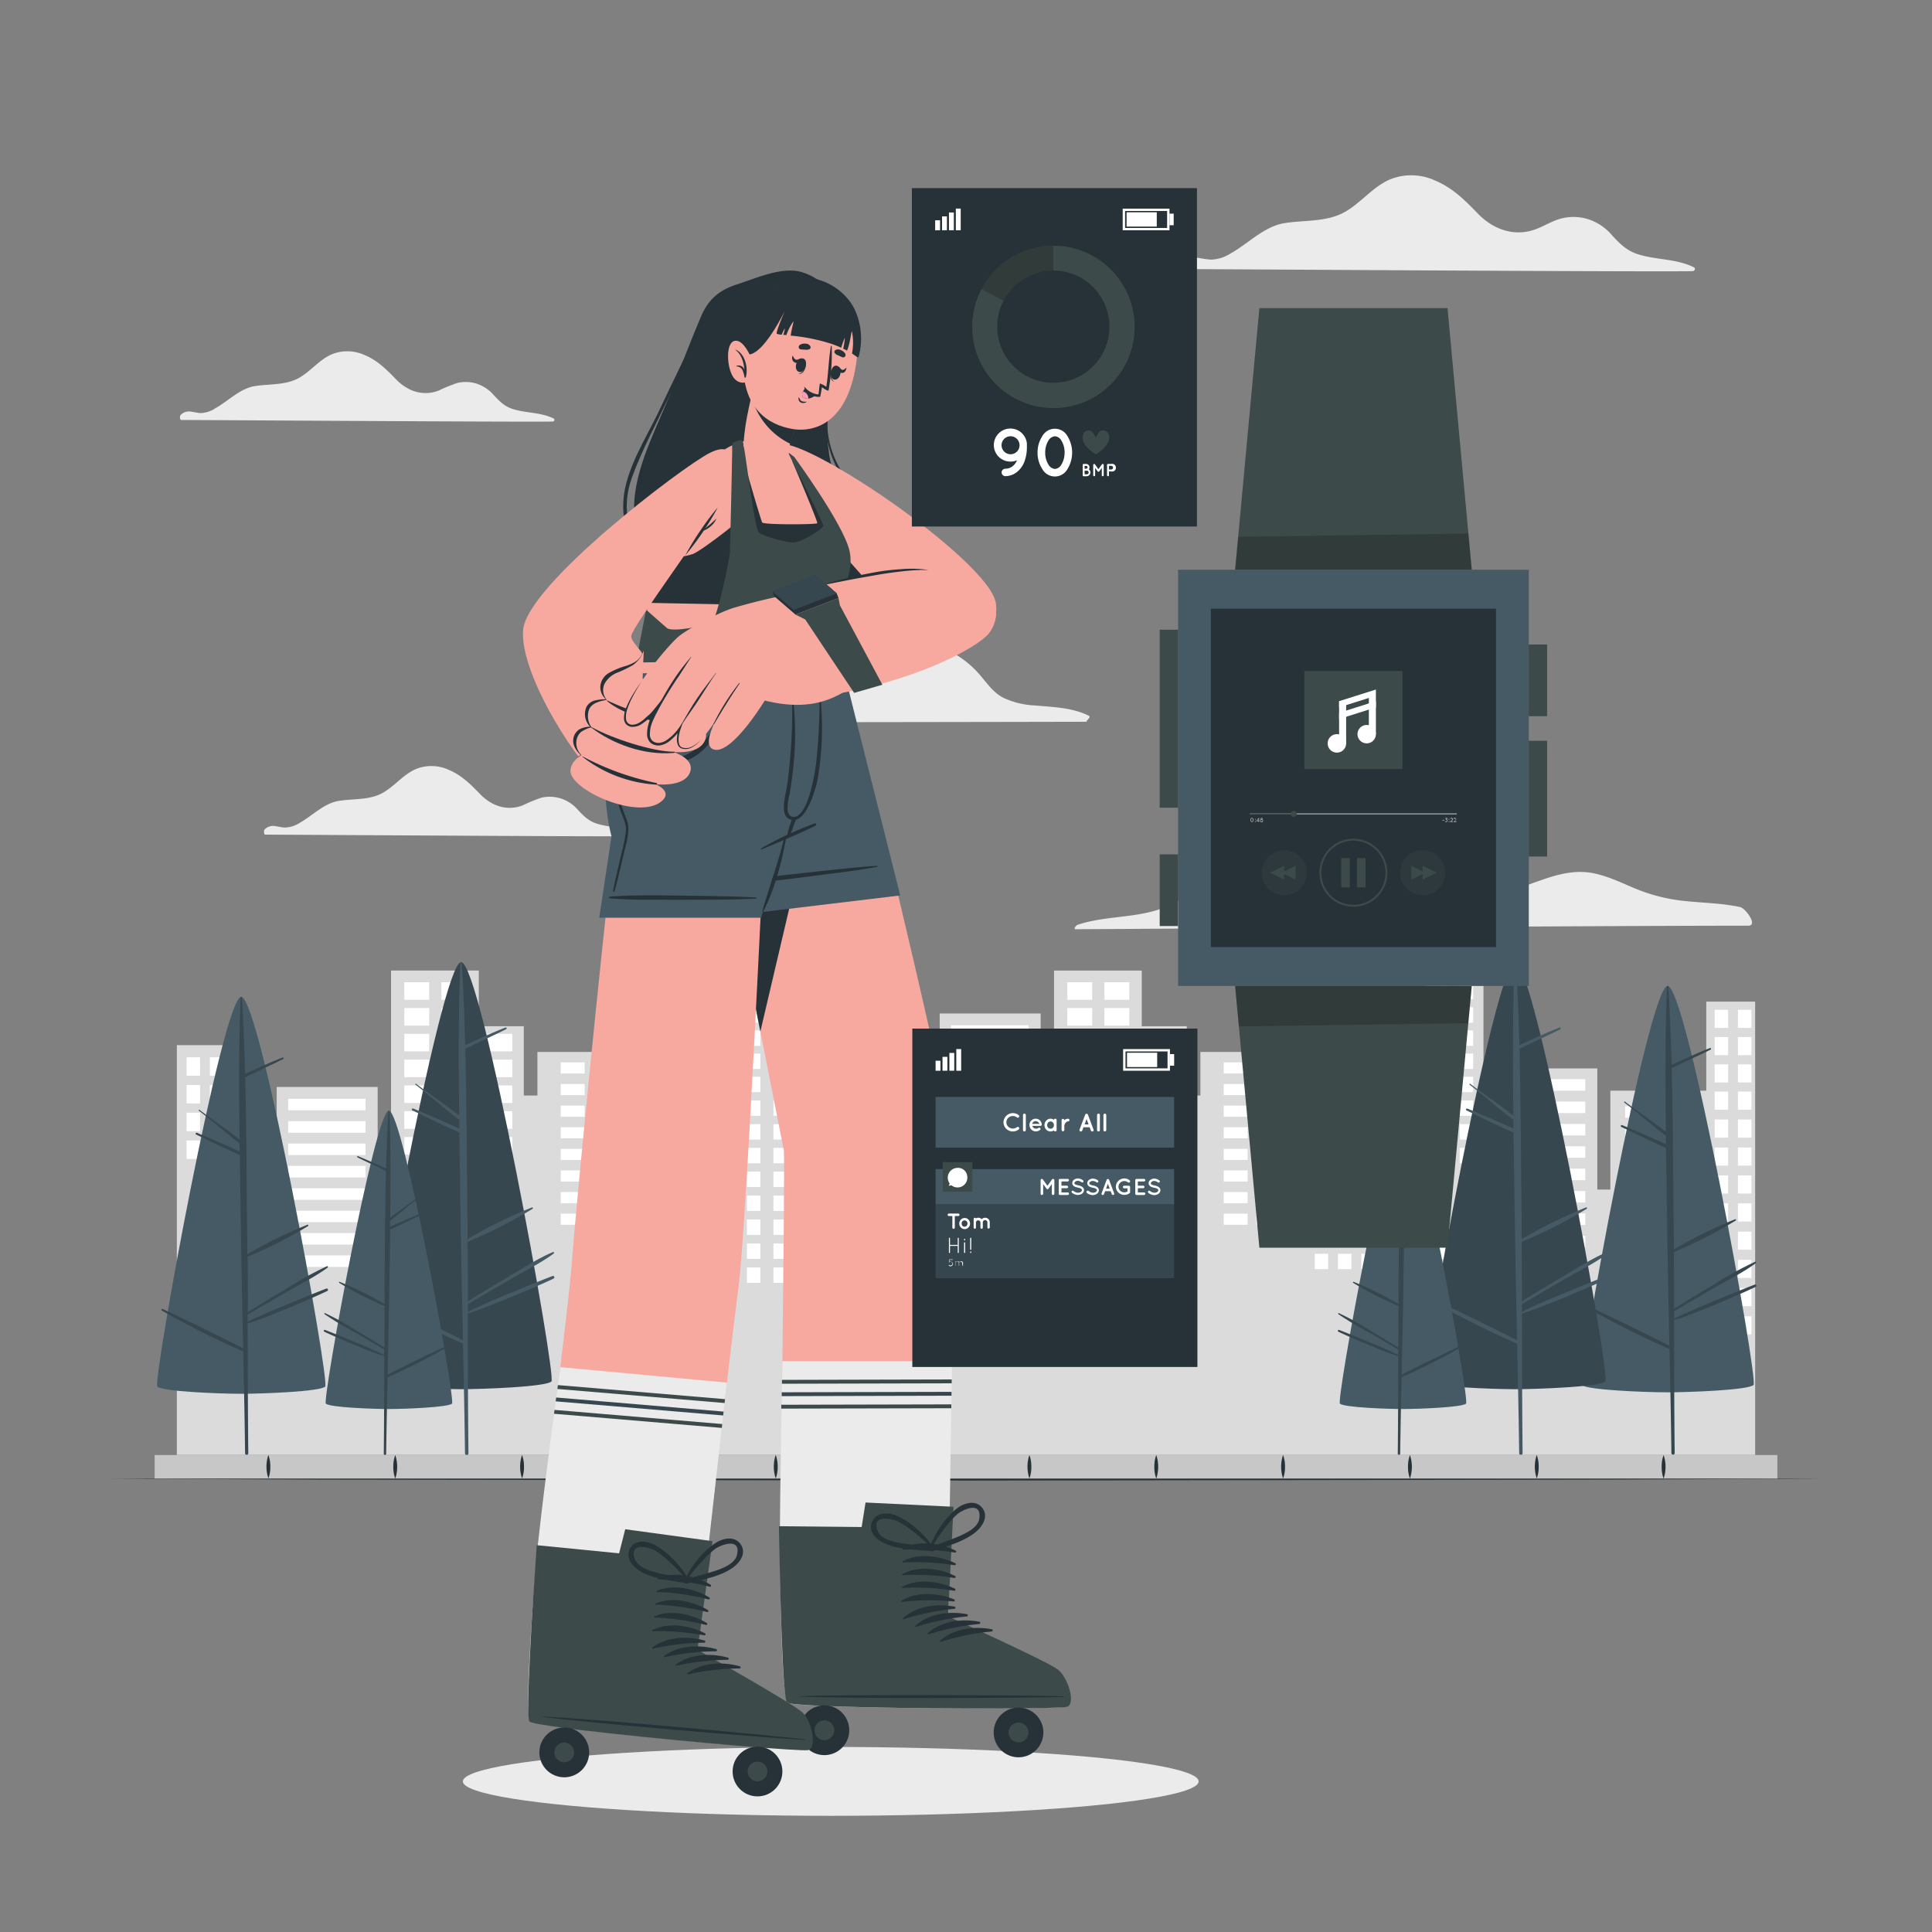 <svg xmlns="http://www.w3.org/2000/svg" viewBox="0 0 500 500"><rect x="0" y="0" width="500" height="500" fill="#808080" stroke="none"/><g id="freepik--background-complete--inject-11"><path d="M278.3,240.48c5.28,0,137-.91,174.15-.91,2.6,0-.69-4.51-2.12-4.82-4.57-1-9.34-1.06-14-1.54A45.41,45.41,0,0,1,423,229.87c-3.66-1.54-7.32-3.33-11.28-4-7.66-1.2-14.38,3-21.57,4.79a16.27,16.27,0,0,1-13.07-1.79c-3.32-2-6.34-4.38-9.81-6.14a53.86,53.86,0,0,0-43-2,49.73,49.73,0,0,0-9.41,4.82c-3.51,2.3-6.54,5.24-10.06,7.52-7.8,5-17.44,3.4-26,6.3C278.37,239.6,277.84,240.48,278.3,240.48Z" style="fill:#ebebeb"></path><path d="M306.31,69.64c7,0,124.38.77,131.76.53.53,0,.81-.79.29-1-4.66-2.31-9.93-1.84-14.76-3.47-2.85-1-4.59-2.82-6.57-5a13.53,13.53,0,0,0-6.11-4,12.83,12.83,0,0,0-6.65-.21c-2.38.57-4.45,1.93-6.72,2.79-5.64,2.13-11.12.11-15.15-4.07-3.32-3.44-6.58-6.68-11.1-8.53a14.71,14.71,0,0,0-11.76-.17c-4.31,1.95-7.26,5.88-11.31,8.24-4.79,2.8-10.52,2.14-15.82,3s-9.36,5.31-14,7.88a9.83,9.83,0,0,1-5.06,1.56,28.88,28.88,0,0,1-3.08-.43c-1.6-.2-3.12-.15-4.2,1.18C305.8,68.26,305.86,69.64,306.31,69.64Z" style="fill:#ebebeb"></path><path d="M46.88,108.69c5.09,0,90.8.57,96.19.4a.42.42,0,0,0,.21-.78c-3.4-1.68-7.25-1.34-10.78-2.53-2.07-.7-3.35-2.06-4.79-3.61a9.87,9.87,0,0,0-4.46-2.91,9.43,9.43,0,0,0-4.86-.16,41.15,41.15,0,0,0-4.9,2c-4.12,1.56-8.12.08-11.06-3-2.43-2.51-4.81-4.88-8.11-6.23a10.72,10.72,0,0,0-8.58-.12c-3.15,1.42-5.31,4.29-8.26,6-3.5,2-7.69,1.56-11.55,2.18s-6.84,3.87-10.23,5.75A7.18,7.18,0,0,1,52,106.9c-.75,0-1.5-.22-2.25-.31a3.08,3.08,0,0,0-3.06.86C46.5,107.69,46.54,108.69,46.88,108.69Z" style="fill:#ebebeb"></path><path d="M68.64,216c5.09,0,90.8.57,96.19.4a.42.42,0,0,0,.21-.78c-3.4-1.68-7.25-1.34-10.78-2.53-2.07-.7-3.35-2.06-4.79-3.61A9.87,9.87,0,0,0,145,206.6a9.43,9.43,0,0,0-4.86-.16,41.15,41.15,0,0,0-4.9,2c-4.12,1.56-8.12.08-11.06-3-2.43-2.51-4.81-4.88-8.11-6.23a10.72,10.72,0,0,0-8.58-.12c-3.15,1.42-5.31,4.29-8.26,6-3.5,2.05-7.69,1.56-11.55,2.18s-6.84,3.87-10.23,5.75a7.18,7.18,0,0,1-3.7,1.14c-.75,0-1.5-.22-2.25-.31a3.08,3.08,0,0,0-3.06.86C68.26,215,68.3,216,68.64,216Z" style="fill:#ebebeb"></path><path d="M148,186.79c.1.29,135.09,0,133.39,0-.78,0,1.18-1.16.42-1.54-4.4-2.18-9.2-2.24-14-2.68a21.51,21.51,0,0,1-8.17-2c-2.54-1.33-4.13-3.65-5.94-5.78a25.36,25.36,0,0,0-23-8.74c-9.6,1.51-17.16,8.82-26.78,10.16-5.78.81-11.24-1.42-16.88-2.21a20.63,20.63,0,0,0-12.68,2.32c-3,1.51-5.86,2.78-9.3,3-2.64.19-5.3-.11-7.95-.14a17.82,17.82,0,0,0-11.69,4.67C145,184.26,143.61,186.79,148,186.79Z" style="fill:#ebebeb"></path><polygon points="454.23 259.22 454.23 376.54 217.35 376.54 217.35 280.94 237.9 280.94 237.9 305.9 243.19 305.9 243.19 262.29 269.32 262.29 269.32 303.68 272.78 303.68 272.78 251.18 295.49 251.18 295.49 265.59 307.13 265.59 307.13 283.52 310.66 283.52 310.66 272.24 331.31 272.24 331.31 305.89 337.34 305.89 337.34 278.54 356.23 278.54 356.23 257.76 369.06 257.76 369.06 245.93 383.92 245.93 383.92 298.41 388.92 298.41 388.92 276.51 413.38 276.51 413.38 307.86 416.76 307.86 416.76 282.27 441.58 282.27 441.58 259.22 454.23 259.22" style="fill:#dbdbdb"></polygon><rect x="219.87" y="284.08" width="3.48" height="4.77" style="fill:#fff"></rect><rect x="225.89" y="284.08" width="3.48" height="4.77" style="fill:#fff"></rect><rect x="231.92" y="284.08" width="3.48" height="4.77" style="fill:#fff"></rect><rect x="219.87" y="291.26" width="3.48" height="4.77" style="fill:#fff"></rect><rect x="225.89" y="291.26" width="3.48" height="4.77" style="fill:#fff"></rect><rect x="231.92" y="291.26" width="3.48" height="4.77" style="fill:#fff"></rect><rect x="219.87" y="298.44" width="3.48" height="4.77" style="fill:#fff"></rect><rect x="225.89" y="298.44" width="3.48" height="4.77" style="fill:#fff"></rect><rect x="231.92" y="298.44" width="3.48" height="4.77" style="fill:#fff"></rect><rect x="219.87" y="305.62" width="3.48" height="4.77" style="fill:#fff"></rect><rect x="225.89" y="305.62" width="3.48" height="4.77" style="fill:#fff"></rect><rect x="231.92" y="305.62" width="3.48" height="4.77" style="fill:#fff"></rect><rect x="340.25" y="281.95" width="3.48" height="3.98" style="fill:#fff"></rect><rect x="346.27" y="281.95" width="3.48" height="3.98" style="fill:#fff"></rect><rect x="352.3" y="281.95" width="3.48" height="3.98" style="fill:#fff"></rect><rect x="340.25" y="287.94" width="3.48" height="3.98" style="fill:#fff"></rect><rect x="346.27" y="287.94" width="3.48" height="3.98" style="fill:#fff"></rect><rect x="352.3" y="287.94" width="3.48" height="3.98" style="fill:#fff"></rect><rect x="340.25" y="293.93" width="3.48" height="3.98" style="fill:#fff"></rect><rect x="346.27" y="293.93" width="3.48" height="3.98" style="fill:#fff"></rect><rect x="352.3" y="293.93" width="3.48" height="3.98" style="fill:#fff"></rect><rect x="340.25" y="299.92" width="3.48" height="3.98" style="fill:#fff"></rect><rect x="346.27" y="299.92" width="3.48" height="3.98" style="fill:#fff"></rect><rect x="352.3" y="299.92" width="3.48" height="3.98" style="fill:#fff"></rect><rect x="340.25" y="306.05" width="3.48" height="3.98" style="fill:#fff"></rect><rect x="346.27" y="306.05" width="3.48" height="3.98" style="fill:#fff"></rect><rect x="352.3" y="306.05" width="3.48" height="3.98" style="fill:#fff"></rect><rect x="340.25" y="312.19" width="3.48" height="3.98" style="fill:#fff"></rect><rect x="346.27" y="312.19" width="3.48" height="3.98" style="fill:#fff"></rect><rect x="352.3" y="312.19" width="3.48" height="3.98" style="fill:#fff"></rect><rect x="340.25" y="318.33" width="3.48" height="3.98" style="fill:#fff"></rect><rect x="346.27" y="318.33" width="3.48" height="3.98" style="fill:#fff"></rect><rect x="352.3" y="318.33" width="3.48" height="3.98" style="fill:#fff"></rect><rect x="340.25" y="324.47" width="3.48" height="3.98" style="fill:#fff"></rect><rect x="346.27" y="324.47" width="3.48" height="3.98" style="fill:#fff"></rect><rect x="352.3" y="324.47" width="3.48" height="3.98" style="fill:#fff"></rect><rect x="246.15" y="265.34" width="20.02" height="2.98" style="fill:#fff"></rect><rect x="246.15" y="271.13" width="20.02" height="2.98" style="fill:#fff"></rect><rect x="246.15" y="276.92" width="20.02" height="2.98" style="fill:#fff"></rect><rect x="246.15" y="282.71" width="20.02" height="2.98" style="fill:#fff"></rect><rect x="246.15" y="288.5" width="20.02" height="2.98" style="fill:#fff"></rect><rect x="246.15" y="294.29" width="20.02" height="2.98" style="fill:#fff"></rect><rect x="246.15" y="300.08" width="20.02" height="2.98" style="fill:#fff"></rect><rect x="246.15" y="305.87" width="20.02" height="2.98" style="fill:#fff"></rect><rect x="391.87" y="279.29" width="18.4" height="2.98" style="fill:#fff"></rect><rect x="391.87" y="285.08" width="18.4" height="2.98" style="fill:#fff"></rect><rect x="391.87" y="290.87" width="18.4" height="2.98" style="fill:#fff"></rect><rect x="391.87" y="296.66" width="18.4" height="2.98" style="fill:#fff"></rect><rect x="391.87" y="302.45" width="18.4" height="2.98" style="fill:#fff"></rect><rect x="391.87" y="308.24" width="18.4" height="2.98" style="fill:#fff"></rect><rect x="391.87" y="314.03" width="18.4" height="2.98" style="fill:#fff"></rect><rect x="391.87" y="319.82" width="18.4" height="2.98" style="fill:#fff"></rect><rect x="391.87" y="325.33" width="18.4" height="2.98" style="fill:#fff"></rect><rect x="391.87" y="330.83" width="18.4" height="2.98" style="fill:#fff"></rect><rect x="391.87" y="336.33" width="18.4" height="2.98" style="fill:#fff"></rect><rect x="391.87" y="341.83" width="18.4" height="2.98" style="fill:#fff"></rect><rect x="391.87" y="347.33" width="18.4" height="2.98" style="fill:#fff"></rect><rect x="420.59" y="286.29" width="19.44" height="2.98" style="fill:#fff"></rect><rect x="420.59" y="292.08" width="19.44" height="2.98" style="fill:#fff"></rect><rect x="420.59" y="297.87" width="19.44" height="2.98" style="fill:#fff"></rect><rect x="420.59" y="303.66" width="19.44" height="2.98" style="fill:#fff"></rect><rect x="420.59" y="309.45" width="19.44" height="2.98" style="fill:#fff"></rect><rect x="420.59" y="315.24" width="19.44" height="2.98" style="fill:#fff"></rect><rect x="420.59" y="321.03" width="19.44" height="2.98" style="fill:#fff"></rect><rect x="420.59" y="326.82" width="19.44" height="2.98" style="fill:#fff"></rect><rect x="420.59" y="332" width="19.44" height="2.98" style="fill:#fff"></rect><rect x="420.59" y="337.18" width="19.44" height="2.98" style="fill:#fff"></rect><rect x="420.59" y="342.36" width="19.44" height="2.98" style="fill:#fff"></rect><rect x="316.7" y="274.95" width="6.18" height="2.88" style="fill:#fff"></rect><rect x="316.7" y="280.54" width="6.18" height="2.88" style="fill:#fff"></rect><rect x="316.7" y="286.13" width="6.18" height="2.88" style="fill:#fff"></rect><rect x="316.7" y="291.72" width="6.18" height="2.88" style="fill:#fff"></rect><rect x="316.7" y="297.31" width="6.18" height="2.88" style="fill:#fff"></rect><rect x="316.7" y="302.9" width="6.18" height="2.88" style="fill:#fff"></rect><rect x="316.7" y="308.5" width="6.18" height="2.88" style="fill:#fff"></rect><rect x="316.7" y="314.09" width="6.18" height="2.88" style="fill:#fff"></rect><rect x="325.11" y="274.95" width="6.18" height="2.88" style="fill:#fff"></rect><rect x="325.11" y="280.54" width="6.18" height="2.88" style="fill:#fff"></rect><rect x="325.11" y="286.13" width="6.18" height="2.88" style="fill:#fff"></rect><rect x="325.11" y="291.72" width="6.18" height="2.88" style="fill:#fff"></rect><rect x="325.11" y="297.31" width="6.18" height="2.88" style="fill:#fff"></rect><rect x="325.11" y="302.9" width="6.18" height="2.88" style="fill:#fff"></rect><rect x="325.11" y="308.5" width="6.18" height="2.88" style="fill:#fff"></rect><rect x="325.11" y="314.09" width="6.18" height="2.88" style="fill:#fff"></rect><rect x="276.22" y="254.2" width="6.44" height="4.54" style="fill:#fff"></rect><rect x="285.82" y="254.2" width="6.44" height="4.54" style="fill:#fff"></rect><rect x="276.22" y="260.88" width="6.44" height="4.54" style="fill:#fff"></rect><rect x="285.82" y="260.88" width="6.44" height="4.54" style="fill:#fff"></rect><rect x="276.22" y="267.55" width="6.44" height="4.54" style="fill:#fff"></rect><rect x="285.82" y="267.55" width="6.44" height="4.54" style="fill:#fff"></rect><rect x="276.22" y="274.23" width="6.44" height="4.54" style="fill:#fff"></rect><rect x="285.82" y="274.23" width="6.44" height="4.54" style="fill:#fff"></rect><rect x="276.22" y="280.91" width="6.44" height="4.54" style="fill:#fff"></rect><rect x="285.82" y="280.91" width="6.44" height="4.54" style="fill:#fff"></rect><rect x="276.22" y="287.58" width="6.44" height="4.54" style="fill:#fff"></rect><rect x="285.82" y="287.58" width="6.44" height="4.54" style="fill:#fff"></rect><rect x="276.22" y="294.26" width="6.44" height="4.54" style="fill:#fff"></rect><rect x="285.82" y="294.26" width="6.44" height="4.54" style="fill:#fff"></rect><rect x="276.22" y="300.93" width="6.44" height="4.54" style="fill:#fff"></rect><rect x="285.82" y="300.93" width="6.44" height="4.54" style="fill:#fff"></rect><rect x="297.72" y="267.55" width="6.44" height="4.54" style="fill:#fff"></rect><rect x="297.72" y="274.23" width="6.44" height="4.54" style="fill:#fff"></rect><rect x="297.72" y="280.91" width="6.44" height="4.54" style="fill:#fff"></rect><rect x="297.72" y="287.58" width="6.44" height="4.54" style="fill:#fff"></rect><rect x="297.72" y="294.26" width="6.44" height="4.54" style="fill:#fff"></rect><rect x="297.72" y="300.93" width="6.44" height="4.54" style="fill:#fff"></rect><rect x="276.22" y="307.53" width="6.44" height="4.54" style="fill:#fff"></rect><rect x="285.82" y="307.53" width="6.44" height="4.54" style="fill:#fff"></rect><rect x="297.72" y="307.53" width="6.44" height="4.54" style="fill:#fff"></rect><rect x="276.22" y="314.13" width="6.44" height="4.54" style="fill:#fff"></rect><rect x="285.82" y="314.13" width="6.44" height="4.54" style="fill:#fff"></rect><rect x="297.72" y="314.13" width="6.44" height="4.54" style="fill:#fff"></rect><rect x="276.22" y="320.72" width="6.44" height="4.54" style="fill:#fff"></rect><rect x="285.82" y="320.72" width="6.44" height="4.54" style="fill:#fff"></rect><rect x="297.72" y="320.72" width="6.44" height="4.54" style="fill:#fff"></rect><rect x="276.22" y="327.32" width="6.44" height="4.54" style="fill:#fff"></rect><rect x="285.82" y="327.32" width="6.44" height="4.54" style="fill:#fff"></rect><rect x="297.72" y="327.32" width="6.44" height="4.54" style="fill:#fff"></rect><rect x="276.22" y="333.92" width="6.44" height="4.54" style="fill:#fff"></rect><rect x="285.82" y="333.92" width="6.44" height="4.54" style="fill:#fff"></rect><rect x="297.72" y="333.92" width="6.44" height="4.54" style="fill:#fff"></rect><rect x="358.85" y="260.69" width="3.48" height="3.98" style="fill:#fff"></rect><rect x="364.88" y="260.69" width="3.48" height="3.98" style="fill:#fff"></rect><rect x="358.85" y="266.68" width="3.48" height="3.98" style="fill:#fff"></rect><rect x="364.88" y="266.68" width="3.48" height="3.98" style="fill:#fff"></rect><rect x="358.85" y="272.67" width="3.48" height="3.98" style="fill:#fff"></rect><rect x="364.88" y="272.67" width="3.48" height="3.98" style="fill:#fff"></rect><rect x="358.85" y="278.66" width="3.48" height="3.98" style="fill:#fff"></rect><rect x="364.88" y="278.66" width="3.48" height="3.98" style="fill:#fff"></rect><rect x="358.85" y="284.79" width="3.48" height="3.98" style="fill:#fff"></rect><rect x="364.88" y="284.79" width="3.48" height="3.98" style="fill:#fff"></rect><rect x="358.85" y="290.93" width="3.48" height="3.98" style="fill:#fff"></rect><rect x="364.88" y="290.93" width="3.48" height="3.98" style="fill:#fff"></rect><rect x="358.85" y="297.07" width="3.48" height="3.98" style="fill:#fff"></rect><rect x="364.88" y="297.07" width="3.48" height="3.98" style="fill:#fff"></rect><rect x="358.85" y="303.21" width="3.48" height="3.98" style="fill:#fff"></rect><rect x="364.88" y="303.21" width="3.48" height="3.98" style="fill:#fff"></rect><rect x="358.85" y="309.41" width="3.48" height="3.98" style="fill:#fff"></rect><rect x="364.88" y="309.41" width="3.48" height="3.98" style="fill:#fff"></rect><rect x="358.85" y="315.61" width="3.48" height="3.98" style="fill:#fff"></rect><rect x="364.88" y="315.61" width="3.48" height="3.98" style="fill:#fff"></rect><rect x="358.85" y="321.82" width="3.48" height="3.98" style="fill:#fff"></rect><rect x="364.88" y="321.82" width="3.48" height="3.98" style="fill:#fff"></rect><rect x="358.85" y="328.02" width="3.48" height="3.98" style="fill:#fff"></rect><rect x="364.88" y="328.02" width="3.48" height="3.98" style="fill:#fff"></rect><rect x="443.76" y="261.33" width="3.48" height="4.69" style="fill:#fff"></rect><rect x="449.78" y="261.33" width="3.48" height="4.69" style="fill:#fff"></rect><rect x="443.76" y="268.39" width="3.48" height="4.69" style="fill:#fff"></rect><rect x="449.78" y="268.39" width="3.48" height="4.69" style="fill:#fff"></rect><rect x="443.76" y="275.45" width="3.48" height="4.69" style="fill:#fff"></rect><rect x="449.78" y="275.45" width="3.48" height="4.69" style="fill:#fff"></rect><rect x="443.76" y="282.5" width="3.48" height="4.69" style="fill:#fff"></rect><rect x="449.78" y="282.5" width="3.48" height="4.69" style="fill:#fff"></rect><rect x="443.76" y="289.73" width="3.48" height="4.69" style="fill:#fff"></rect><rect x="449.78" y="289.73" width="3.48" height="4.69" style="fill:#fff"></rect><rect x="443.76" y="296.97" width="3.48" height="4.69" style="fill:#fff"></rect><rect x="449.78" y="296.97" width="3.48" height="4.69" style="fill:#fff"></rect><rect x="443.76" y="304.2" width="3.48" height="4.69" style="fill:#fff"></rect><rect x="449.78" y="304.2" width="3.48" height="4.69" style="fill:#fff"></rect><rect x="443.76" y="311.43" width="3.48" height="4.69" style="fill:#fff"></rect><rect x="449.78" y="311.43" width="3.48" height="4.69" style="fill:#fff"></rect><rect x="443.76" y="318.74" width="3.48" height="4.69" style="fill:#fff"></rect><rect x="449.78" y="318.74" width="3.48" height="4.69" style="fill:#fff"></rect><rect x="443.76" y="326.04" width="3.48" height="4.69" style="fill:#fff"></rect><rect x="449.78" y="326.04" width="3.48" height="4.69" style="fill:#fff"></rect><rect x="443.76" y="333.35" width="3.48" height="4.69" style="fill:#fff"></rect><rect x="449.78" y="333.35" width="3.48" height="4.69" style="fill:#fff"></rect><rect x="443.76" y="340.66" width="3.48" height="4.69" style="fill:#fff"></rect><rect x="449.78" y="340.66" width="3.48" height="4.69" style="fill:#fff"></rect><rect x="371.74" y="260.69" width="3.48" height="3.98" style="fill:#fff"></rect><rect x="377.77" y="260.69" width="3.48" height="3.98" style="fill:#fff"></rect><rect x="371.74" y="254.55" width="3.48" height="3.98" style="fill:#fff"></rect><rect x="377.77" y="254.55" width="3.48" height="3.98" style="fill:#fff"></rect><rect x="371.74" y="248.4" width="3.48" height="3.98" style="fill:#fff"></rect><rect x="377.77" y="248.4" width="3.48" height="3.98" style="fill:#fff"></rect><rect x="371.74" y="266.68" width="3.48" height="3.98" style="fill:#fff"></rect><rect x="377.77" y="266.68" width="3.48" height="3.98" style="fill:#fff"></rect><rect x="371.74" y="272.67" width="3.48" height="3.98" style="fill:#fff"></rect><rect x="377.77" y="272.67" width="3.48" height="3.98" style="fill:#fff"></rect><rect x="371.74" y="278.66" width="3.48" height="3.98" style="fill:#fff"></rect><rect x="377.77" y="278.66" width="3.48" height="3.98" style="fill:#fff"></rect><rect x="371.74" y="284.79" width="3.48" height="3.98" style="fill:#fff"></rect><rect x="377.77" y="284.79" width="3.48" height="3.98" style="fill:#fff"></rect><rect x="371.74" y="290.93" width="3.48" height="3.98" style="fill:#fff"></rect><rect x="377.77" y="290.93" width="3.48" height="3.98" style="fill:#fff"></rect><rect x="371.74" y="297.07" width="3.48" height="3.98" style="fill:#fff"></rect><rect x="377.77" y="297.07" width="3.48" height="3.98" style="fill:#fff"></rect><rect x="371.74" y="303.21" width="3.48" height="3.98" style="fill:#fff"></rect><rect x="377.77" y="303.21" width="3.48" height="3.98" style="fill:#fff"></rect><rect x="371.74" y="309.41" width="3.48" height="3.98" style="fill:#fff"></rect><rect x="377.77" y="309.41" width="3.48" height="3.98" style="fill:#fff"></rect><rect x="371.74" y="315.61" width="3.48" height="3.98" style="fill:#fff"></rect><rect x="377.77" y="315.61" width="3.48" height="3.98" style="fill:#fff"></rect><rect x="371.74" y="321.82" width="3.48" height="3.98" style="fill:#fff"></rect><rect x="377.77" y="321.82" width="3.48" height="3.98" style="fill:#fff"></rect><rect x="371.74" y="328.02" width="3.48" height="3.98" style="fill:#fff"></rect><rect x="377.77" y="328.02" width="3.48" height="3.98" style="fill:#fff"></rect><polygon points="217.35 376.54 45.77 376.54 45.77 270.48 66.32 270.48 66.32 295.44 71.61 295.44 71.61 281.31 97.74 281.31 97.74 303.68 101.2 303.68 101.2 251.18 123.91 251.18 123.91 265.59 135.56 265.59 135.56 283.52 139.08 283.52 139.08 272.24 159.73 272.24 159.73 305.89 165.77 305.89 165.77 278.54 184.65 278.54 184.65 257.76 197.49 257.76 212.34 257.83 212.34 298.41 217.34 298.41 217.35 376.54" style="fill:#dbdbdb"></polygon><rect x="48.29" y="273.62" width="3.48" height="4.77" style="fill:#fff"></rect><rect x="54.31" y="273.62" width="3.48" height="4.77" style="fill:#fff"></rect><rect x="60.34" y="273.62" width="3.48" height="4.77" style="fill:#fff"></rect><rect x="48.29" y="280.8" width="3.48" height="4.77" style="fill:#fff"></rect><rect x="54.31" y="280.8" width="3.48" height="4.77" style="fill:#fff"></rect><rect x="60.34" y="280.8" width="3.48" height="4.77" style="fill:#fff"></rect><rect x="48.29" y="287.98" width="3.48" height="4.77" style="fill:#fff"></rect><rect x="54.31" y="287.98" width="3.48" height="4.77" style="fill:#fff"></rect><rect x="60.34" y="287.98" width="3.48" height="4.77" style="fill:#fff"></rect><rect x="48.29" y="295.16" width="3.48" height="4.77" style="fill:#fff"></rect><rect x="54.31" y="295.16" width="3.48" height="4.77" style="fill:#fff"></rect><rect x="60.34" y="295.16" width="3.48" height="4.77" style="fill:#fff"></rect><rect x="168.67" y="281.95" width="3.48" height="3.98" style="fill:#fff"></rect><rect x="174.69" y="281.95" width="3.48" height="3.98" style="fill:#fff"></rect><rect x="180.72" y="281.95" width="3.48" height="3.98" style="fill:#fff"></rect><rect x="168.67" y="287.94" width="3.48" height="3.98" style="fill:#fff"></rect><rect x="174.69" y="287.94" width="3.48" height="3.98" style="fill:#fff"></rect><rect x="180.72" y="287.94" width="3.48" height="3.98" style="fill:#fff"></rect><rect x="168.67" y="293.93" width="3.48" height="3.98" style="fill:#fff"></rect><rect x="174.69" y="293.93" width="3.48" height="3.98" style="fill:#fff"></rect><rect x="180.72" y="293.93" width="3.48" height="3.98" style="fill:#fff"></rect><rect x="168.67" y="299.92" width="3.48" height="3.98" style="fill:#fff"></rect><rect x="174.69" y="299.92" width="3.48" height="3.98" style="fill:#fff"></rect><rect x="180.72" y="299.92" width="3.48" height="3.98" style="fill:#fff"></rect><rect x="168.67" y="306.05" width="3.48" height="3.98" style="fill:#fff"></rect><rect x="174.69" y="306.05" width="3.48" height="3.98" style="fill:#fff"></rect><rect x="180.72" y="306.05" width="3.48" height="3.98" style="fill:#fff"></rect><rect x="168.67" y="312.19" width="3.48" height="3.98" style="fill:#fff"></rect><rect x="174.69" y="312.19" width="3.48" height="3.98" style="fill:#fff"></rect><rect x="180.72" y="312.19" width="3.48" height="3.98" style="fill:#fff"></rect><rect x="168.67" y="318.33" width="3.48" height="3.98" style="fill:#fff"></rect><rect x="174.69" y="318.33" width="3.48" height="3.98" style="fill:#fff"></rect><rect x="180.72" y="318.33" width="3.48" height="3.98" style="fill:#fff"></rect><rect x="168.67" y="324.47" width="3.48" height="3.98" style="fill:#fff"></rect><rect x="174.69" y="324.47" width="3.48" height="3.98" style="fill:#fff"></rect><rect x="180.72" y="324.47" width="3.48" height="3.98" style="fill:#fff"></rect><rect x="74.58" y="284.37" width="20.02" height="2.98" style="fill:#fff"></rect><rect x="74.58" y="290.16" width="20.02" height="2.98" style="fill:#fff"></rect><rect x="74.58" y="295.95" width="20.02" height="2.98" style="fill:#fff"></rect><rect x="74.58" y="301.74" width="20.02" height="2.98" style="fill:#fff"></rect><rect x="74.58" y="307.53" width="20.02" height="2.98" style="fill:#fff"></rect><rect x="74.58" y="313.32" width="20.02" height="2.98" style="fill:#fff"></rect><rect x="74.58" y="319.11" width="20.02" height="2.98" style="fill:#fff"></rect><rect x="74.58" y="324.9" width="20.02" height="2.98" style="fill:#fff"></rect><rect x="145.12" y="274.95" width="6.18" height="2.88" style="fill:#fff"></rect><rect x="145.12" y="280.54" width="6.18" height="2.88" style="fill:#fff"></rect><rect x="145.12" y="286.13" width="6.18" height="2.88" style="fill:#fff"></rect><rect x="145.12" y="291.72" width="6.18" height="2.88" style="fill:#fff"></rect><rect x="145.12" y="297.31" width="6.18" height="2.88" style="fill:#fff"></rect><rect x="145.12" y="302.9" width="6.18" height="2.88" style="fill:#fff"></rect><rect x="145.12" y="308.5" width="6.18" height="2.88" style="fill:#fff"></rect><rect x="145.12" y="314.09" width="6.18" height="2.88" style="fill:#fff"></rect><rect x="153.53" y="274.95" width="6.18" height="2.88" style="fill:#fff"></rect><rect x="153.53" y="280.54" width="6.18" height="2.88" style="fill:#fff"></rect><rect x="153.53" y="286.13" width="6.18" height="2.88" style="fill:#fff"></rect><rect x="153.53" y="291.72" width="6.18" height="2.88" style="fill:#fff"></rect><rect x="153.53" y="297.31" width="6.18" height="2.88" style="fill:#fff"></rect><rect x="153.53" y="302.9" width="6.18" height="2.88" style="fill:#fff"></rect><rect x="153.53" y="308.5" width="6.18" height="2.88" style="fill:#fff"></rect><rect x="153.53" y="314.09" width="6.18" height="2.88" style="fill:#fff"></rect><rect x="104.64" y="254.2" width="6.44" height="4.54" style="fill:#fff"></rect><rect x="114.24" y="254.2" width="6.44" height="4.54" style="fill:#fff"></rect><rect x="104.64" y="260.88" width="6.44" height="4.54" style="fill:#fff"></rect><rect x="114.24" y="260.88" width="6.44" height="4.54" style="fill:#fff"></rect><rect x="104.64" y="267.55" width="6.44" height="4.54" style="fill:#fff"></rect><rect x="114.24" y="267.55" width="6.44" height="4.54" style="fill:#fff"></rect><rect x="104.64" y="274.23" width="6.44" height="4.54" style="fill:#fff"></rect><rect x="114.24" y="274.23" width="6.44" height="4.54" style="fill:#fff"></rect><rect x="104.64" y="280.91" width="6.44" height="4.54" style="fill:#fff"></rect><rect x="114.24" y="280.91" width="6.44" height="4.54" style="fill:#fff"></rect><rect x="104.64" y="287.58" width="6.44" height="4.54" style="fill:#fff"></rect><rect x="114.24" y="287.58" width="6.44" height="4.54" style="fill:#fff"></rect><rect x="104.64" y="294.26" width="6.44" height="4.54" style="fill:#fff"></rect><rect x="114.24" y="294.26" width="6.44" height="4.54" style="fill:#fff"></rect><rect x="104.64" y="300.93" width="6.44" height="4.54" style="fill:#fff"></rect><rect x="114.24" y="300.93" width="6.44" height="4.54" style="fill:#fff"></rect><rect x="126.15" y="267.55" width="6.44" height="4.54" style="fill:#fff"></rect><rect x="126.15" y="274.23" width="6.44" height="4.54" style="fill:#fff"></rect><rect x="126.15" y="280.91" width="6.44" height="4.54" style="fill:#fff"></rect><rect x="126.15" y="287.58" width="6.44" height="4.54" style="fill:#fff"></rect><rect x="126.15" y="294.26" width="6.44" height="4.54" style="fill:#fff"></rect><rect x="126.15" y="300.93" width="6.44" height="4.54" style="fill:#fff"></rect><rect x="104.64" y="307.53" width="6.44" height="4.54" style="fill:#fff"></rect><rect x="114.24" y="307.53" width="6.44" height="4.54" style="fill:#fff"></rect><rect x="126.15" y="307.53" width="6.44" height="4.54" style="fill:#fff"></rect><rect x="104.64" y="314.13" width="6.44" height="4.54" style="fill:#fff"></rect><rect x="114.24" y="314.13" width="6.44" height="4.54" style="fill:#fff"></rect><rect x="126.15" y="314.13" width="6.44" height="4.54" style="fill:#fff"></rect><rect x="104.64" y="320.72" width="6.44" height="4.54" style="fill:#fff"></rect><rect x="114.24" y="320.72" width="6.44" height="4.54" style="fill:#fff"></rect><rect x="126.15" y="320.72" width="6.44" height="4.54" style="fill:#fff"></rect><rect x="104.64" y="327.32" width="6.44" height="4.54" style="fill:#fff"></rect><rect x="114.24" y="327.32" width="6.44" height="4.54" style="fill:#fff"></rect><rect x="126.15" y="327.32" width="6.44" height="4.54" style="fill:#fff"></rect><rect x="104.64" y="333.92" width="6.44" height="4.54" style="fill:#fff"></rect><rect x="114.24" y="333.92" width="6.44" height="4.54" style="fill:#fff"></rect><rect x="126.15" y="333.92" width="6.44" height="4.54" style="fill:#fff"></rect><rect x="187.27" y="260.69" width="3.48" height="3.98" style="fill:#fff"></rect><rect x="193.3" y="260.69" width="3.48" height="3.98" style="fill:#fff"></rect><rect x="187.27" y="266.68" width="3.48" height="3.98" style="fill:#fff"></rect><rect x="193.3" y="266.68" width="3.48" height="3.98" style="fill:#fff"></rect><rect x="187.27" y="272.67" width="3.48" height="3.98" style="fill:#fff"></rect><rect x="193.3" y="272.67" width="3.48" height="3.98" style="fill:#fff"></rect><rect x="187.27" y="278.66" width="3.48" height="3.98" style="fill:#fff"></rect><rect x="193.3" y="278.66" width="3.48" height="3.98" style="fill:#fff"></rect><rect x="187.27" y="284.79" width="3.48" height="3.98" style="fill:#fff"></rect><rect x="193.3" y="284.79" width="3.48" height="3.98" style="fill:#fff"></rect><rect x="187.27" y="290.93" width="3.48" height="3.98" style="fill:#fff"></rect><rect x="193.3" y="290.93" width="3.48" height="3.98" style="fill:#fff"></rect><rect x="187.27" y="297.07" width="3.48" height="3.98" style="fill:#fff"></rect><rect x="193.3" y="297.07" width="3.48" height="3.98" style="fill:#fff"></rect><rect x="187.27" y="303.21" width="3.48" height="3.98" style="fill:#fff"></rect><rect x="193.3" y="303.21" width="3.48" height="3.98" style="fill:#fff"></rect><rect x="187.27" y="309.41" width="3.48" height="3.98" style="fill:#fff"></rect><rect x="193.3" y="309.41" width="3.48" height="3.98" style="fill:#fff"></rect><rect x="187.27" y="315.61" width="3.48" height="3.98" style="fill:#fff"></rect><rect x="193.3" y="315.61" width="3.48" height="3.98" style="fill:#fff"></rect><rect x="187.27" y="321.82" width="3.48" height="3.98" style="fill:#fff"></rect><rect x="193.3" y="321.82" width="3.48" height="3.98" style="fill:#fff"></rect><rect x="187.27" y="328.02" width="3.48" height="3.98" style="fill:#fff"></rect><rect x="193.3" y="328.02" width="3.48" height="3.98" style="fill:#fff"></rect><rect x="200.16" y="260.69" width="3.48" height="3.98" style="fill:#fff"></rect><rect x="206.19" y="260.69" width="3.48" height="3.98" style="fill:#fff"></rect><rect x="200.16" y="266.68" width="3.48" height="3.98" style="fill:#fff"></rect><rect x="206.19" y="266.68" width="3.48" height="3.98" style="fill:#fff"></rect><rect x="200.16" y="272.67" width="3.48" height="3.98" style="fill:#fff"></rect><rect x="206.19" y="272.67" width="3.48" height="3.98" style="fill:#fff"></rect><rect x="200.16" y="278.66" width="3.48" height="3.98" style="fill:#fff"></rect><rect x="206.19" y="278.66" width="3.48" height="3.98" style="fill:#fff"></rect><rect x="200.16" y="284.79" width="3.48" height="3.98" style="fill:#fff"></rect><rect x="206.19" y="284.79" width="3.48" height="3.98" style="fill:#fff"></rect><rect x="200.16" y="290.93" width="3.48" height="3.98" style="fill:#fff"></rect><rect x="206.19" y="290.93" width="3.48" height="3.98" style="fill:#fff"></rect><rect x="200.16" y="297.07" width="3.48" height="3.98" style="fill:#fff"></rect><rect x="206.19" y="297.07" width="3.48" height="3.98" style="fill:#fff"></rect><rect x="200.16" y="303.21" width="3.48" height="3.98" style="fill:#fff"></rect><rect x="206.19" y="303.21" width="3.48" height="3.98" style="fill:#fff"></rect><rect x="200.16" y="309.41" width="3.48" height="3.98" style="fill:#fff"></rect><rect x="206.19" y="309.41" width="3.48" height="3.98" style="fill:#fff"></rect><rect x="200.16" y="315.61" width="3.48" height="3.98" style="fill:#fff"></rect><rect x="206.19" y="315.61" width="3.48" height="3.98" style="fill:#fff"></rect><rect x="200.16" y="321.82" width="3.48" height="3.98" style="fill:#fff"></rect><rect x="206.19" y="321.82" width="3.48" height="3.98" style="fill:#fff"></rect><rect x="200.16" y="328.02" width="3.48" height="3.98" style="fill:#fff"></rect><rect x="206.19" y="328.02" width="3.48" height="3.98" style="fill:#fff"></rect></g><g id="freepik--Shadow--inject-11"><ellipse cx="215" cy="461.02" rx="95.21" ry="8.91" style="fill:#ebebeb"></ellipse></g><g id="freepik--Trees--inject-11"><path d="M453.82,358.43c-1.32,1.32-16.66,1.9-22.24,1.9s-20.92-.58-22.23-1.9,17.26-103.27,22.23-103.27S455.13,357.11,453.82,358.43Z" style="fill:#455a64"></path><path d="M454.12,332.45c-3.78,1.45-17.82,7.16-20.86,8.83v-1.92c3.38-2,6.78-4,10.18-5.94,3.64-2.12,7.56-4,10.95-6.51.17-.12.08-.46-.15-.37a90.23,90.23,0,0,0-10.72,5.92c-3.45,2-6.86,4.11-10.27,6.21q0-7.32-.06-14.65a116.75,116.75,0,0,0,16-8.14c.18-.1.06-.42-.14-.34a118.45,118.45,0,0,0-15.86,7.82c0-2.54,0-5.08-.06-7.62-.14-13.08-.16-26.18-.5-39.27,3.33-1.67,6.76-3.16,10.09-4.84.21-.11.06-.5-.17-.4-3.38,1.31-6.63,2.88-9.94,4.33-.18-6.75-.44-13.5-.85-20.24a.18.18,0,0,0-.35,0c-.47,12.54-.43,25.08-.27,37.62-3.45-2.75-7.13-5.18-10.64-7.85-.13-.11-.26.12-.13.23,3.67,2.79,7.1,5.88,10.78,8.66l0,2.13c-3.74-1.71-7.53-3.3-11.31-4.92-.3-.13-.56.3-.26.44,3.85,1.85,7.68,3.73,11.58,5.47.09,6.22.2,12.43.28,18.64.14,10.85.38,21.69.61,32.54q-10.59-5.36-21.33-10.42c-.27-.13-.51.26-.24.41a219.87,219.87,0,0,0,21.59,10.84c.19,9,.37,18,.49,27a.43.43,0,0,0,.85,0c-.13-11.49-.14-23-.18-34.48,3.73-.92,17.79-6.95,21.13-8.59C454.73,332.91,454.49,332.31,454.12,332.45Z" style="fill:#37474f"></path><path d="M84.16,358.85c-1.29,1.29-16.27,1.86-21.72,1.86s-20.43-.57-21.72-1.86S57.58,258,62.44,258,85.44,357.57,84.16,358.85Z" style="fill:#455a64"></path><path d="M84.46,333.48c-3.7,1.41-17.42,7-20.38,8.62,0-.62,0-1.25,0-1.87,3.31-2,6.63-3.87,10-5.8,3.56-2.08,7.38-3.93,10.7-6.37.16-.12.07-.45-.15-.36a89.74,89.74,0,0,0-10.47,5.79q-5.05,3-10,6.07,0-7.17-.06-14.32a114.11,114.11,0,0,0,15.63-7.94c.17-.11,0-.42-.14-.34A114.17,114.17,0,0,0,64,324.6c0-2.48,0-5-.06-7.45-.13-12.77-.16-25.57-.49-38.35,3.26-1.64,6.6-3.08,9.85-4.73.22-.11.07-.48-.16-.39-3.3,1.28-6.47,2.81-9.71,4.23-.18-6.59-.43-13.18-.83-19.76a.17.17,0,0,0-.34,0c-.46,12.24-.42,24.49-.26,36.74-3.37-2.69-7-5.07-10.39-7.67-.13-.1-.26.12-.13.22,3.58,2.73,6.93,5.75,10.53,8.47,0,.69,0,1.38,0,2.07-3.65-1.67-7.35-3.22-11-4.8-.29-.13-.55.29-.26.43,3.76,1.8,7.51,3.64,11.32,5.34q.13,9.1.27,18.2c.14,10.6.37,21.19.59,31.79q-10.33-5.24-20.83-10.18c-.27-.12-.5.25-.23.4a215.08,215.08,0,0,0,21.08,10.59c.19,8.81.37,17.61.48,26.41a.42.42,0,0,0,.83,0c-.12-11.23-.14-22.45-.17-33.68,3.64-.9,17.37-6.78,20.63-8.39C85.05,333.92,84.81,333.34,84.46,333.48Z" style="fill:#37474f"></path><path d="M415.47,357.52c-1.38,1.38-17.49,2-23.35,2s-22-.61-23.35-2S386.9,249,392.12,249,416.86,356.13,415.47,357.52Z" style="fill:#37474f"></path><path d="M415.8,330.23c-4,1.52-18.73,7.52-21.91,9.27,0-.67,0-1.34,0-2q5.33-3.14,10.69-6.24c3.83-2.23,7.94-4.22,11.51-6.84.17-.13.08-.49-.16-.39-3.94,1.64-7.59,4.07-11.26,6.22s-7.21,4.32-10.79,6.53q0-7.69-.06-15.4a122.15,122.15,0,0,0,16.8-8.54c.19-.11.07-.45-.15-.36a124.35,124.35,0,0,0-16.66,8.21c0-2.67,0-5.34-.05-8-.15-13.75-.18-27.5-.53-41.24,3.5-1.77,7.1-3.32,10.6-5.1.22-.11.06-.51-.18-.42-3.55,1.38-7,3-10.44,4.56-.19-7.09-.46-14.18-.9-21.26a.18.18,0,0,0-.36,0c-.49,13.16-.45,26.34-.29,39.51-3.62-2.89-7.48-5.44-11.17-8.25-.14-.11-.28.13-.14.24,3.86,2.93,7.46,6.18,11.33,9.11l0,2.23c-3.93-1.8-7.92-3.47-11.89-5.17-.31-.13-.58.32-.27.47,4,1.94,8.08,3.91,12.17,5.74.09,6.53.2,13,.29,19.58.15,11.39.4,22.78.64,34.17q-11.11-5.62-22.4-10.94c-.29-.13-.54.27-.26.43a235.52,235.52,0,0,0,22.68,11.39c.2,9.47.4,18.93.52,28.4a.45.45,0,0,0,.89,0c-.13-12.07-.15-24.15-.18-36.22,3.91-1,18.68-7.29,22.18-9C416.44,330.71,416.18,330.08,415.8,330.23Z" style="fill:#455a64"></path><path d="M142.71,357.52c-1.39,1.38-17.5,2-23.36,2s-22-.61-23.35-2S114.13,249,119.35,249,144.09,356.13,142.71,357.52Z" style="fill:#37474f"></path><path d="M143,330.23c-4,1.52-18.73,7.52-21.91,9.27,0-.67,0-1.34,0-2q5.34-3.14,10.69-6.24c3.83-2.23,7.94-4.22,11.51-6.84.18-.13.08-.49-.16-.39-3.93,1.64-7.59,4.07-11.26,6.22s-7.21,4.32-10.78,6.53c0-5.13,0-10.27-.07-15.4a122.83,122.83,0,0,0,16.81-8.54c.18-.11.06-.45-.15-.36A123.18,123.18,0,0,0,121,320.68c0-2.67,0-5.34-.06-8-.15-13.75-.17-27.5-.52-41.24,3.49-1.77,7.09-3.32,10.59-5.1a.23.23,0,0,0-.18-.42c-3.55,1.38-7,3-10.44,4.56-.19-7.09-.46-14.18-.89-21.26a.19.19,0,0,0-.37,0c-.49,13.16-.45,26.34-.28,39.51-3.62-2.89-7.49-5.44-11.17-8.25-.15-.11-.28.13-.14.24,3.85,2.93,7.46,6.18,11.32,9.11l0,2.23c-3.93-1.8-7.91-3.47-11.88-5.17-.31-.13-.59.32-.27.47,4,1.94,8.07,3.91,12.16,5.74.1,6.53.21,13,.29,19.58.15,11.39.4,22.78.65,34.17q-11.13-5.62-22.41-10.94c-.29-.13-.53.27-.25.43a234.2,234.2,0,0,0,22.67,11.39c.21,9.47.4,18.93.52,28.4a.45.45,0,0,0,.9,0c-.14-12.07-.16-24.15-.19-36.22,3.91-1,18.68-7.29,22.19-9C143.67,330.71,143.41,330.08,143,330.23Z" style="fill:#455a64"></path><path d="M346.77,363.25c1,1,12.23,1.4,16.33,1.4s15.35-.43,16.32-1.4-12.67-75.81-16.32-75.81S345.81,362.29,346.77,363.25Z" style="fill:#455a64"></path><path d="M346.55,344.18c2.78,1.06,13.09,5.26,15.31,6.48,0-.47,0-.94,0-1.41l-7.48-4.36a86.82,86.82,0,0,1-8-4.78c-.12-.09-.05-.34.11-.27a67.76,67.76,0,0,1,7.87,4.35c2.54,1.49,5,3,7.54,4.56,0-3.59,0-7.17.05-10.76a84.73,84.73,0,0,1-11.75-6c-.13-.08,0-.31.11-.25a85.51,85.51,0,0,1,11.64,5.74c0-1.87,0-3.73,0-5.6.1-9.6.12-19.22.37-28.82-2.45-1.23-5-2.32-7.41-3.56-.16-.08,0-.36.13-.29,2.48,1,4.86,2.11,7.29,3.18.14-5,.33-9.91.63-14.86a.13.13,0,0,1,.25,0c.35,9.2.32,18.41.2,27.62,2.53-2,5.23-3.81,7.81-5.77.1-.07.2.09.1.17-2.7,2.05-5.22,4.32-7.92,6.36,0,.52,0,1,0,1.56,2.75-1.25,5.53-2.42,8.31-3.61.21-.09.41.22.19.33-2.83,1.35-5.65,2.73-8.51,4-.06,4.56-.14,9.12-.2,13.68-.1,8-.28,15.93-.45,23.89q7.77-3.93,15.66-7.65c.2-.09.37.19.18.3a163,163,0,0,1-15.85,8c-.14,6.62-.28,13.23-.36,19.85a.32.32,0,0,1-.63,0c.09-8.44.11-16.88.13-25.31-2.73-.68-13.05-5.1-15.51-6.31C346.1,344.52,346.28,344.08,346.55,344.18Z" style="fill:#37474f"></path><path d="M84.33,363.25c1,1,12.23,1.4,16.32,1.4s15.36-.43,16.33-1.4-12.68-75.81-16.33-75.81S83.37,362.29,84.33,363.25Z" style="fill:#455a64"></path><path d="M84.11,344.18c2.78,1.06,13.08,5.26,15.31,6.48,0-.47,0-.94,0-1.41L92,344.89a85.52,85.52,0,0,1-8-4.78c-.12-.09-.06-.34.11-.27a67.76,67.76,0,0,1,7.87,4.35c2.53,1.49,5,3,7.54,4.56,0-3.59,0-7.17,0-10.76a85.18,85.18,0,0,1-11.74-6c-.13-.08,0-.31.1-.25a85.63,85.63,0,0,1,11.65,5.74c0-1.87,0-3.73,0-5.6.1-9.6.12-19.22.36-28.82-2.44-1.23-5-2.32-7.4-3.56-.16-.08,0-.36.12-.29,2.48,1,4.87,2.11,7.3,3.18.13-5,.32-9.91.62-14.86a.13.13,0,0,1,.26,0c.34,9.2.31,18.41.2,27.62,2.53-2,5.23-3.81,7.81-5.77.1-.07.19.09.09.17-2.69,2.05-5.21,4.32-7.91,6.36,0,.52,0,1,0,1.56,2.74-1.25,5.53-2.42,8.3-3.61.22-.09.41.22.19.33-2.82,1.35-5.64,2.73-8.5,4q-.1,6.84-.2,13.68c-.11,8-.28,15.93-.45,23.89q7.77-3.93,15.66-7.65c.2-.09.37.19.17.3a161.67,161.67,0,0,1-15.84,8q-.23,9.93-.37,19.85a.31.31,0,0,1-.62,0c.09-8.44.11-16.88.13-25.31-2.73-.68-13.06-5.1-15.51-6.31C83.66,344.52,83.84,344.08,84.11,344.18Z" style="fill:#37474f"></path></g><g id="freepik--Floor--inject-11"><polygon points="28.43 382.67 83.82 382.43 139.22 382.34 250 382.18 360.78 382.34 416.18 382.43 471.57 382.67 416.18 382.92 360.78 383.01 250 383.17 139.22 383 83.82 382.92 28.43 382.67" style="fill:#263238"></polygon><rect x="40.02" y="376.56" width="419.96" height="6.09" style="fill:#c7c7c7"></rect><path d="M69.46,376.56a8.56,8.56,0,0,1,.5,3.05,8.29,8.29,0,0,1-.5,3,9.52,9.52,0,0,1,0-6.09Z" style="fill:#263238"></path><path d="M102.29,376.56a9.52,9.52,0,0,1,0,6.09,8.29,8.29,0,0,1-.5-3A8.56,8.56,0,0,1,102.29,376.56Z" style="fill:#263238"></path><path d="M135.11,376.56a8.56,8.56,0,0,1,.5,3.05,8.29,8.29,0,0,1-.5,3,9.52,9.52,0,0,1,0-6.09Z" style="fill:#263238"></path><path d="M167.94,376.56a9.52,9.52,0,0,1,0,6.09,8.29,8.29,0,0,1-.5-3A8.56,8.56,0,0,1,167.94,376.56Z" style="fill:#263238"></path><path d="M200.76,376.56a8.56,8.56,0,0,1,.5,3.05,8.29,8.29,0,0,1-.5,3,9.52,9.52,0,0,1,0-6.09Z" style="fill:#263238"></path><path d="M233.59,376.56a9.52,9.52,0,0,1,0,6.09,8.29,8.29,0,0,1-.5-3A8.56,8.56,0,0,1,233.59,376.56Z" style="fill:#263238"></path><path d="M266.41,376.56a8.56,8.56,0,0,1,.5,3.05,8.29,8.29,0,0,1-.5,3,9.52,9.52,0,0,1,0-6.09Z" style="fill:#263238"></path><path d="M299.24,376.56a9.52,9.52,0,0,1,0,6.09,8.29,8.29,0,0,1-.5-3A8.56,8.56,0,0,1,299.24,376.56Z" style="fill:#263238"></path><path d="M332.06,376.56a8.56,8.56,0,0,1,.5,3.05,8.29,8.29,0,0,1-.5,3,9.52,9.52,0,0,1,0-6.09Z" style="fill:#263238"></path><path d="M364.89,376.56a9.52,9.52,0,0,1,0,6.09,8.29,8.29,0,0,1-.5-3A8.56,8.56,0,0,1,364.89,376.56Z" style="fill:#263238"></path><path d="M397.71,376.56a8.56,8.56,0,0,1,.5,3.05,8.29,8.29,0,0,1-.5,3,9.52,9.52,0,0,1,0-6.09Z" style="fill:#263238"></path><path d="M430.54,376.56a9.52,9.52,0,0,1,0,6.09,8.29,8.29,0,0,1-.5-3A8.56,8.56,0,0,1,430.54,376.56Z" style="fill:#263238"></path></g><g id="freepik--Character--inject-11"><path d="M173.41,102c-3.88,9.85-10.2,21-9.21,31.94.79,8.56,6.07,15.95,12.2,21.64,13.5,12.51,35.48,21.07,52,9.09,6.62-4.79,11.89-17.67,6.15-25-2.95-3.76-7.26-5.88-11.15-8.51A19.34,19.34,0,0,1,214.51,117c-1.59-12,2-19.17,4.83-30.6a8.34,8.34,0,0,0-.7-6.75,14.93,14.93,0,0,0-5.33-5.91A14.79,14.79,0,0,0,207,70.29c-5.09-1.17-11.36,1.75-16.13,3.26s-7.62,3.93-9.57,8.65C178.54,88.77,176,95.42,173.41,102Z" style="fill:#263238"></path><path d="M170.56,106.32c4.14-8.8,8.44-17.5,12.7-26.24,0,0,.11,0,.08,0-3.29,7.29-6.47,14.62-9.86,21.87s-7.22,14.19-9.91,21.56c-6,16.55,8.78,29.21,23.22,33.25.66.18.29,1.21-.37,1-12.57-3.95-26-13.3-25.09-28.13C161.81,121.55,167.17,113.51,170.56,106.32Z" style="fill:#263238"></path><path d="M218.84,85.23a.14.14,0,0,1,.27.1c-2.72,9.3-6.77,19.9-4.29,29.66a24.61,24.61,0,0,0,7.61,12.42c2.95,2.57,6.56,4,9.91,5.89,13.12,7.58,6.74,26.62-6,30.52-.26.09-.42-.37-.15-.47,9.16-3.26,15.1-12.87,11.86-22.53-2.6-7.75-12.31-8.9-17.59-14.42C209.49,115,214,98.44,218.84,85.23Z" style="fill:#263238"></path><path d="M178.34,174.21s22.91,115,24.52,123.55c.37,1.93-1,104.91-1,104.91h42.57s4.1-89.95,2.05-106.92-28-121.54-28-121.54Z" style="fill:#f7a9a0"></path><path d="M178.33,174.22s11.15,56,18.45,92.74l21.76-92.74Z" style="fill:#263238"></path><polygon points="232.97 231.74 187.71 237.18 178.34 174.21 218.53 174.21 232.97 231.74" style="fill:#455a64"></polygon><path d="M189.4,228.49c4.84-1,9.75-1.56,14.65-2.12s9.7-1.08,14.56-1.57c2.77-.29,5.56-.57,8.35-.71a.13.13,0,1,1,0,.26c-4.85.9-9.77,1.47-14.65,2.11s-9.69,1.24-14.54,1.76c-2.79.3-5.56.54-8.36.65A.19.19,0,1,1,189.4,228.49Z" style="fill:#263238"></path><path d="M184.6,177.88q5.06,18.09,9.63,36.3c.43,1.7.84,3.41,1.25,5.12a47.69,47.69,0,0,1,1.13,5.28.08.08,0,0,1-.16,0,89.71,89.71,0,0,1-2.64-9.12c-.81-3-1.59-6-2.37-9.05-1.55-6-3.11-12.07-4.57-18.13q-1.26-5.19-2.49-10.38A.11.11,0,0,1,184.6,177.88Z" style="fill:#263238"></path><path d="M276,441.69c-2.35.78-69.49.59-72.05-1-1-.6-1.51-10.39-1.82-22.22-.08-2.56-.13-5.19-.17-7.88-.05-3.18-.09-6.39-.11-9.51-.08-14,.64-48.81.64-48.81h43.91L245.63,401v9.51l-.23,7.88s25.67,11.57,28.28,13.66S278.32,440.92,276,441.69Z" style="fill:#ebebeb"></path><path d="M246.3,357l0,1-43.93.11c0-.14,0-.28,0-.41s0-.4,0-.59Z" style="fill:#3C4A49"></path><path d="M246.25,360.21l0,1-43.94.11c0-.14,0-.28,0-.41s0-.4,0-.59Z" style="fill:#37474f"></path><path d="M246.2,363.45l0,1-44,.1c0-.14,0-.27,0-.4s0-.4,0-.6Z" style="fill:#3C4A49"></path><path d="M276.15,441.73c-1.53.5-30.13.58-50.95.13-4.82-.1-9.22-.24-12.78-.39-4.9-.23-8.18-.5-8.72-.84-1.18-.76-1.86-30.5-2.12-45.65l21.42.21,1-6.34,22.77,1.1-1.41,28.36s25.8,11.65,28.43,13.75S278.5,440.94,276.15,441.73Z" style="fill:#3C4A49"></path><path d="M275.19,439c-11.32-.32-57-.53-68.2,0-.09,0-.09.07,0,.07,11.21.56,56.88.41,68.2.11C275.43,439.2,275.43,439,275.19,439Z" style="fill:#263238"></path><path d="M247,415.8c-4.45-.85-9.9-.18-13.32,3-.13.12.05.3.19.26A62.92,62.92,0,0,1,247,416.36.28.28,0,0,0,247,415.8Z" style="fill:#263238"></path><path d="M246.93,413.91c-4.21-1.68-9.68-2.08-13.64.37-.15.09,0,.31.13.29a62.34,62.34,0,0,1,13.38-.11A.29.29,0,0,0,246.93,413.91Z" style="fill:#263238"></path><path d="M247.12,411.15c-4.09-1.95-9.53-2.69-13.64-.5-.16.08,0,.31.12.3a62.21,62.21,0,0,1,13.35.74A.29.29,0,0,0,247.12,411.15Z" style="fill:#263238"></path><path d="M247.16,407.85c-4.09-2-9.53-2.69-13.63-.5-.16.09,0,.31.11.31a62.26,62.26,0,0,1,13.36.73A.29.29,0,0,0,247.16,407.85Z" style="fill:#263238"></path><path d="M247.21,404.55c-4.09-1.95-9.53-2.69-13.64-.49-.15.08,0,.31.12.3a62.94,62.94,0,0,1,13.36.73A.29.29,0,0,0,247.21,404.55Z" style="fill:#263238"></path><path d="M247.25,401.26c-4.09-1.95-9.52-2.69-13.63-.5-.16.08,0,.31.12.3a62.21,62.21,0,0,1,13.35.74A.28.28,0,0,0,247.25,401.26Z" style="fill:#263238"></path><path d="M250.21,417.75c-4.45-.85-9.9-.19-13.31,3-.13.13,0,.31.19.27a62.83,62.83,0,0,1,13.1-2.68A.28.28,0,0,0,250.21,417.75Z" style="fill:#263238"></path><path d="M253.42,419.7c-4.45-.85-9.9-.19-13.31,3-.13.13,0,.31.19.27a62.07,62.07,0,0,1,13.1-2.68A.28.28,0,0,0,253.42,419.7Z" style="fill:#263238"></path><path d="M256.63,421.64c-4.45-.84-9.9-.18-13.31,3-.14.12,0,.31.18.27a62.29,62.29,0,0,1,13.11-2.68A.29.29,0,0,0,256.63,421.64Z" style="fill:#263238"></path><path d="M254.29,390.35c-1.74-2.42-5-1.34-6.87.21a23.8,23.8,0,0,0-6.9,10.18.12.12,0,0,0,.11.16.55.55,0,0,0,.7.56c3.68-1.35,7.78-2.34,10.94-4.77C254.11,395.26,255.93,392.64,254.29,390.35Zm-7.8,7.92c-1.8.71-3.61,1.32-5.38,2.1,1.35-2,2.61-4,4.16-5.86a24.65,24.65,0,0,1,2.36-2.54c1.33-1.2,6.59-3.75,5.79,1.14C253,395.8,248.63,397.43,246.49,398.27Z" style="fill:#263238"></path><path d="M229.21,399.53c3.67,1.58,7.88,1.52,11.79,1.91.4,0,.6-.38.53-.71.07,0,.12-.1.06-.19a23.77,23.77,0,0,0-9.2-8.14c-2.19-1-5.62-1.27-6.71,1.5S227.07,398.61,229.21,399.53Zm-2-3.18c-2-4.53,3.73-3.37,5.32-2.53a25,25,0,0,1,2.93,1.87c1.95,1.4,3.68,3.06,5.48,4.64-1.91-.31-3.82-.45-5.74-.69C232.92,399.35,228.31,398.85,227.21,396.35Z" style="fill:#263238"></path><path d="M219.76,447.23a6.44,6.44,0,1,1-7-5.86A6.44,6.44,0,0,1,219.76,447.23Z" style="fill:#263238"></path><path d="M215.9,447.57a2.56,2.56,0,1,1-2.78-2.33A2.56,2.56,0,0,1,215.9,447.57Z" style="fill:#3C4A49"></path><path d="M270,447.8a6.43,6.43,0,1,1-7-5.85A6.44,6.44,0,0,1,270,447.8Z" style="fill:#263238"></path><path d="M266.14,448.14a2.56,2.56,0,1,1-2.77-2.33A2.56,2.56,0,0,1,266.14,448.14Z" style="fill:#3C4A49"></path><path d="M182.56,406.24l-43.66-3.57s8.54-65.88,9.31-78.55c.39-6.46,7.13-76.63,10.87-107.7,0,0-7.1-16.83,6.19-42.25h53.3s-3.57,24.19-9.69,39.53c0,0-4,1.06-11.15,5,0,0-4.61,99.22-6.6,114.38C188.7,351.71,182.56,406.24,182.56,406.24Z" style="fill:#f7a9a0"></path><path d="M197,237.51H155.08l3.18-21.09s-6.36-21.41,6.07-42.25h54.24s-2.25,22.69-8.9,39.75l-6.81,3Z" style="fill:#455a64"></path><path d="M202.86,217c0-.27.6-.27.55,0-2.21,12.44-5.69,18.46-5.94,19a.09.09,0,0,1-.16,0C197.12,235.4,201.86,222.11,202.86,217Z" style="fill:#263238"></path><path d="M210.91,213.08A88.81,88.81,0,0,0,197,219.54a.16.16,0,0,0,.13.29c4.68-2,9.44-3.93,14-6.19A.31.31,0,0,0,210.91,213.08Z" style="fill:#263238"></path><path d="M212.39,181c0-.16-.29-.19-.29,0a154.62,154.62,0,0,1-.79,15.62c-.21,2.4-2.15,15.71-6.32,14.74-.7-.16-1.06-.85-1.17-1.91a16.85,16.85,0,0,1,.56-4.08c.46-2.78.83-5.58,1.07-8.39a76,76,0,0,0-.17-15.74.14.14,0,0,0-.27,0A143.36,143.36,0,0,1,203.74,203c-.52,3.46-2.27,8.67,1.35,9.21s6.07-8.19,6.52-10.57A79.41,79.41,0,0,0,212.39,181Z" style="fill:#263238"></path><path d="M205.1,211.71a22.28,22.28,0,0,0-.94,2.75,6.34,6.34,0,0,0-.39,2.27c0,.15.21.16.29.06a8.19,8.19,0,0,0,1-2.2c.31-.86.65-1.7.94-2.57A.46.46,0,0,0,205.1,211.71Z" style="fill:#263238"></path><path d="M166.25,197.29c3.94-.39,8-.34,11.66-2.11s6.08-5.31,8-8.85a29.22,29.22,0,0,0,2.61-6.94.1.1,0,0,1,.2,0,19.56,19.56,0,0,1-1.61,6.55,29.78,29.78,0,0,1-3.13,5.8,14.13,14.13,0,0,1-4.51,4.23,15.54,15.54,0,0,1-5.92,1.79,33.53,33.53,0,0,1-7.29,0A.23.23,0,0,1,166.25,197.29Z" style="fill:#263238"></path><path d="M160.82,220.86A37.31,37.31,0,0,0,162,215c.11-2-.93-3.69-1.53-5.51-2.32-7.08-1.38-14.84,1.15-21.73a78.36,78.36,0,0,1,5.45-11.35c.05-.09.18,0,.14.09-3.46,6.74-6.51,13.94-7.18,21.56A28.8,28.8,0,0,0,161,209c.51,1.67,1.48,3.29,1.62,5.05a18.74,18.74,0,0,1-.86,5.5c-.51,2.21-2.05,8.87-2.73,11.11-.06.19-.4.15-.37-.06C159,228.58,160.37,222.9,160.82,220.86Z" style="fill:#263238"></path><path d="M157.8,232.05c4.92-.37,9.87-.36,14.8-.31s9.76.12,14.64.22c2.79.06,5.6.13,8.38.32a.14.14,0,1,1,0,.27c-4.92.29-9.87.26-14.8.3s-9.76,0-14.65,0c-2.8,0-5.58-.15-8.38-.38A.19.19,0,1,1,157.8,232.05Z" style="fill:#263238"></path><path d="M208.93,452.82c-2.41.57-69.27-5.5-71.68-7.35-.91-.68-.59-10.48.13-22.3.15-2.55.33-5.18.52-7.86.23-3.17.47-6.37.72-9.49,1.15-14,6.4-52,6.4-52l43.11,4-5.88,51.89-.84,9.47L180.5,427s24.55,13.78,27,16.09S211.33,452.25,208.93,452.82Z" style="fill:#ebebeb"></path><path d="M187.64,362.1l-.11,1-43.28-3.64c.05-.35.09-.68.13-1Z" style="fill:#3C4A49"></path><path d="M187.27,365.32l-.11,1-43.34-3.65c0-.34.09-.68.13-1Z" style="fill:#37474f"></path><path d="M186.91,368.54l-.11,1-43.41-3.66c0-.34.09-.66.13-1Z" style="fill:#3C4A49"></path><path d="M209.12,452.93c-1.57.37-30.06-2-50.76-4.28-4.79-.53-9.17-1-12.7-1.51-4.86-.65-8.11-1.21-8.61-1.59-1.11-.86.79-30.54,1.85-45.66L160.22,402l1.59-6.23,22.59,3.08-3.87,28.12s24.69,13.85,27.13,16.17S211.54,452.35,209.12,452.93Z" style="fill:#3C4A49"></path><path d="M208.4,450.16c-11.24-1.3-56.72-5.49-67.94-5.92-.09,0-.09.06,0,.07,11.12,1.54,56.63,5.35,67.93,6C208.62,450.36,208.64,450.18,208.4,450.16Z" style="fill:#263238"></path><path d="M182.35,424.57c-4.36-1.23-9.85-1-13.53,1.81-.14.11,0,.32.17.28a63.13,63.13,0,0,1,13.29-1.53A.29.29,0,0,0,182.35,424.57Z" style="fill:#263238"></path><path d="M182.43,422.69c-4-2.05-9.46-2.92-13.62-.82-.16.08,0,.31.11.3a62.89,62.89,0,0,1,13.34,1.05A.28.28,0,0,0,182.43,422.69Z" style="fill:#263238"></path><path d="M182.86,420c-3.91-2.3-9.26-3.51-13.54-1.68-.17.07-.06.31.09.31a62.45,62.45,0,0,1,13.24,1.89A.28.28,0,0,0,182.86,420Z" style="fill:#263238"></path><path d="M183.19,416.67c-3.9-2.3-9.26-3.51-13.54-1.68-.16.07-.06.3.09.31A62.45,62.45,0,0,1,183,417.19.28.28,0,0,0,183.19,416.67Z" style="fill:#263238"></path><path d="M183.52,413.39c-3.9-2.3-9.26-3.51-13.54-1.68-.16.07-.06.3.09.31a62.27,62.27,0,0,1,13.24,1.89A.28.28,0,0,0,183.52,413.39Z" style="fill:#263238"></path><path d="M183.86,410.11c-3.91-2.3-9.26-3.51-13.54-1.68-.17.07-.07.3.09.31a62.45,62.45,0,0,1,13.24,1.89A.28.28,0,0,0,183.86,410.11Z" style="fill:#263238"></path><path d="M185.37,426.79c-4.36-1.23-9.84-1-13.52,1.81-.14.11,0,.32.16.28a63.21,63.21,0,0,1,13.29-1.53A.29.29,0,0,0,185.37,426.79Z" style="fill:#263238"></path><path d="M188.4,429c-4.36-1.23-9.85-1-13.52,1.81-.15.11,0,.32.16.28a63.13,63.13,0,0,1,13.29-1.53A.29.29,0,0,0,188.4,429Z" style="fill:#263238"></path><path d="M191.42,431.23c-4.36-1.23-9.84-1-13.52,1.81-.14.11,0,.31.17.28a63.06,63.06,0,0,1,13.29-1.53A.28.28,0,0,0,191.42,431.23Z" style="fill:#263238"></path><path d="M191.81,399.85c-1.53-2.55-4.87-1.77-6.86-.38A23.69,23.69,0,0,0,177.2,409a.11.11,0,0,0,.09.17c0,.34.25.72.64.61,3.79-1,8-1.64,11.32-3.8C191.21,404.73,193.25,402.27,191.81,399.85Zm-8.46,7.22c-1.85.55-3.71,1-5.54,1.62a71.4,71.4,0,0,1,4.65-5.47,24.78,24.78,0,0,1,2.58-2.33c1.43-1.08,6.89-3.16,5.66,1.63C190,405.17,185.56,406.41,183.35,407.07Z" style="fill:#263238"></path><path d="M166,406.83c3.51,1.89,7.72,2.19,11.58,2.92.4.07.63-.33.59-.67a.12.12,0,0,0,.08-.17,23.78,23.78,0,0,0-8.47-8.92c-2.09-1.23-5.48-1.75-6.81.92C161.75,403.43,164,405.72,166,406.83Zm-1.72-3.35c-1.58-4.68,4-3,5.52-2.06a24.53,24.53,0,0,1,2.75,2.12,69.56,69.56,0,0,1,5.06,5.1c-1.87-.48-3.76-.79-5.65-1.19C169.74,407,165.19,406.07,164.31,403.48Z" style="fill:#263238"></path><path d="M152.47,453.52a6.44,6.44,0,1,1-6.44-6.44A6.43,6.43,0,0,1,152.47,453.52Z" style="fill:#263238"></path><circle cx="146.03" cy="453.52" r="2.56" style="fill:#3C4A49"></circle><circle cx="196.04" cy="458.46" r="6.44" style="fill:#263238"></circle><circle cx="196.04" cy="458.46" r="2.56" style="fill:#3C4A49"></circle><path d="M202.6,124.53c3.52,4.75,29.12,35.82,34.72,38.22,4.92,2.12,21.6,7.73,20.46-6.31-.74-9.12-36.12-34.54-51-40.42C200,113.32,195.23,114.57,202.6,124.53Z" style="fill:#f7a9a0"></path><path d="M208.29,154.43a40.88,40.88,0,0,0-7.14,1.51c-1.16.37-2.3.81-3.44,1.28-.57.23-1.14.44-1.71.65a6.59,6.59,0,0,1-1.84.44s0,.1,0,.1a10.56,10.56,0,0,0,1.78,0,11.24,11.24,0,0,0,1.69-.41c1.18-.37,2.34-.8,3.52-1.18,2.38-.77,4.75-1.54,7.17-2.1C208.43,154.64,208.4,154.41,208.29,154.43Z" style="fill:#263238"></path><path d="M214.26,157a44.28,44.28,0,0,0-6-.29c-1,0-2,.12-3,.25l-1.42.21c-.52.09-1,.26-1.55.34-.05,0-.05.11,0,.1.49,0,1,0,1.48,0l1.49-.06,3-.12c2-.1,4-.18,6-.2C214.37,157.16,214.36,157,214.26,157Z" style="fill:#263238"></path><path d="M215.13,157l3.4,17.24-54.2,0s5.75-41,19.89-55.18c7.07-7.08,15-6.21,19.87-.87,1.23,1.36,14.31,17.42,15.61,25.21C220.83,150.2,215.13,157,215.13,157Z" style="fill:#f7a9a0"></path><path d="M166.86,156l48.26.95h0c.27-.32,5.68-6.92,4.57-13.63-1.15-6.89-11.5-20.23-14.75-24.17.77,1.8,6.75,15.86,6.56,16.25s-13.86.43-14.24-.18-5.34-17.66-6-20.74c-.06-.3-.09-.47-.09-.47l-1.66.72s0,.15,0,.41c.15,2.84,1,20,.52,20.53s-8.5,6.79-10.64,7.67a13.64,13.64,0,0,1-8.6.15Z" style="fill:#263238"></path><path d="M203.89,117s9.07,18.12,9.17,19-6,4.63-8.07,4.41-7.56-1.61-8.68-2.69-3.6-22.85-4.12-23.58-2.65.57-2.65.57-.53,26.74-.68,28.57-3.28,16.93-4.65,17.79-10.27,2.66-11.63,1.45l-5.37-4.73-2.65,13.68,54-1.05L215.7,157s5.8-7.63,4.12-14.58-14.28-24.19-14.28-24.19Z" style="fill:#3C4A49"></path><path d="M207.27,153.17a56.51,56.51,0,0,0-8,1.71c-1.3.39-2.57.85-3.85,1.33-.63.25-1.27.47-1.91.68a8.22,8.22,0,0,1-2.07.49.05.05,0,0,0,0,.1,15.07,15.07,0,0,0,2-.13,15.27,15.27,0,0,0,1.89-.45c1.33-.39,2.63-.84,4-1.25,2.67-.82,5.33-1.63,8-2.25C207.44,153.37,207.4,153.15,207.27,153.17Z" style="fill:#263238"></path><path d="M214.12,155.28a59,59,0,0,0-6.78,0c-1.13.07-2.24.2-3.36.36-.54.08-1.07.16-1.6.26s-1.16.28-1.74.37c-.06,0-.06.11,0,.1.56-.07,1.13,0,1.69-.09l1.68-.12c1.12-.08,2.25-.15,3.37-.24,2.25-.18,4.49-.34,6.75-.44C214.25,155.46,214.23,155.28,214.12,155.28Z" style="fill:#263238"></path><path d="M192.4,115.22c.16,1.1,4.71,8.52,9.65,8.7,1.61,0,2.31-8.71,2.31-8.71l.2-.64,2.78-8.89L197.27,98l-1.47-1s-.6,2.49-1.32,5.59c0,.14-.06.28-.1.44s-.09.34-.12.5q-.18.69-.33,1.41c-.08.36-.16.7-.23,1.08s-.15.75-.23,1.13A59.57,59.57,0,0,0,192.4,115.22Z" style="fill:#f7a9a0"></path><path d="M194.48,102.6a18.89,18.89,0,0,0,10.07,12.27l2.79-9.05L197.27,98l-1.47-1S195.2,99.45,194.48,102.6Z" style="fill:#263238"></path><path d="M221.34,95.51C218.4,111.61,208.43,111.67,205,111c-3.15-.57-13.8-2.94-12.55-19.25s9.67-20,16.94-19.1S224.27,79.42,221.34,95.51Z" style="fill:#f7a9a0"></path><path d="M218.05,92.47A10.87,10.87,0,0,1,217,92a1.86,1.86,0,0,1-1-.68.59.59,0,0,1,.15-.7,1.48,1.48,0,0,1,1.48,0,2.21,2.21,0,0,1,1.16,1A.63.63,0,0,1,218.05,92.47Z" style="fill:#263238"></path><path d="M207.23,90.42a10.9,10.9,0,0,0,1.14.07,1.85,1.85,0,0,0,1.18-.16.59.59,0,0,0,.19-.69,1.47,1.47,0,0,0-1.3-.71,2.17,2.17,0,0,0-1.5.38A.63.63,0,0,0,207.23,90.42Z" style="fill:#263238"></path><path d="M208.6,94.18s-.1,0-.11.08c-.24,1.1-.7,2.32-1.78,2.43a0,0,0,0,0,0,.07C208,96.89,208.55,95.26,208.6,94.18Z" style="fill:#263238"></path><path d="M207.91,92.8c-1.73-.58-2.74,2.91-1.15,3.44S209.35,93.28,207.91,92.8Z" style="fill:#263238"></path><path d="M207.17,92.78c-.36.11-.76.37-1.14.3s-.65-.54-.83-1c0,0-.06,0-.07,0a1.31,1.31,0,0,0,.54,1.73c.63.29,1.27-.17,1.63-.79C207.37,93,207.31,92.74,207.17,92.78Z" style="fill:#263238"></path><path d="M215.24,95.57s.07.07.06.12c-.27,1.09-.41,2.39.51,3,0,0,0,.07,0,.06C214.61,98.28,214.8,96.56,215.24,95.57Z" style="fill:#263238"></path><path d="M216.47,94.64c1.8.26,1.16,3.83-.51,3.6S215,94.43,216.47,94.64Z" style="fill:#263238"></path><path d="M217.18,95c.25.24.46.64.8.72s.74-.24,1.06-.57c0,0,.05,0,.05,0-.11.69-.46,1.36-1.14,1.37s-1-.65-1-1.36C217,95.09,217.08,94.91,217.18,95Z" style="fill:#263238"></path><path d="M206.81,102.9c.17.34.3.77.68.93a2.88,2.88,0,0,0,1.24.12s.06,0,0,.07a1.49,1.49,0,0,1-1.55.12,1.19,1.19,0,0,1-.51-1.23C206.69,102.85,206.78,102.85,206.81,102.9Z" style="fill:#263238"></path><path d="M208.14,100.26a3.76,3.76,0,0,0,2.13,2.12,4.85,4.85,0,0,0,1.31.33l.25,0h.25a.26.26,0,0,0,.26-.2h0a.43.43,0,0,0,0-.11h0v-.09c.19-.83.37-2.11.37-2.11.27.21,1.68,1.22,1.74.78a57.19,57.19,0,0,0,.8-11.41.11.11,0,0,0-.21,0c-.62,3.48-.63,7-1.19,10.54a6.66,6.66,0,0,0-1.63-.87c-.13,0-.29,2.48-.41,2.84a.1.1,0,0,1,0,0,5.2,5.2,0,0,1-3.57-1.94C208.19,100.1,208.09,100.16,208.14,100.26Z" style="fill:#263238"></path><path d="M211.06,102.3a4.09,4.09,0,0,1-1.85.86,1.91,1.91,0,0,1-1.09-.18c-.73-.38-.58-1.1-.3-1.67a4.34,4.34,0,0,1,.56-.86A5.22,5.22,0,0,0,211.06,102.3Z" style="fill:#263238"></path><path d="M209.21,103.16a1.91,1.91,0,0,1-1.09-.18c-.73-.38-.58-1.1-.3-1.67A1.86,1.86,0,0,1,209.21,103.16Z" style="fill:#ff98b9"></path><path d="M193,91.64c3.82,1.33,9.44-9.83,10.11-11.21-.38.89-2.37,5.61-2.08,5.94a3.93,3.93,0,0,0,1.27.24h0a12.56,12.56,0,0,1,.81-1.65,8.11,8.11,0,0,1-.39,1.7c.24,0,.5,0,.78.08a14.72,14.72,0,0,1,1.77-3.49c.29-.41-.38,1.67-.64,3.61A48.43,48.43,0,0,1,215.22,89c.95.33,1.76.65,2.47,1a27.6,27.6,0,0,1,.95-2.61,15.28,15.28,0,0,1-.43,2.85c.38.17.73.34,1,.5.87-2,1.16-5.5,1.29-4.89a15,15,0,0,1,0,5.65c1.25.79,1.52,1.2,1.7.87a17.89,17.89,0,0,0-1-12.26c-3-6.28-12-11.06-19.92-6.29,0,0-5.48,1.15-8,5.47S190.82,90.86,193,91.64Z" style="fill:#263238"></path><path d="M194.75,93.48s-2.1-5.87-4.67-5.25-1.93,8.47.42,10.16a2.77,2.77,0,0,0,4-.46Z" style="fill:#f7a9a0"></path><path d="M190.32,90.48s-.07,0,0,.06c1.64,1.25,2.14,3.22,2.34,5.18a1.54,1.54,0,0,0-2.1-1c-.05,0,0,.11,0,.11a1.72,1.72,0,0,1,1.65,1.07,8.21,8.21,0,0,1,.46,1.7c0,.19.37.18.35,0v0C193.7,95.18,192.77,91.4,190.32,90.48Z" style="fill:#263238"></path><path d="M186.82,128.88C183.2,136,163.67,162,163.37,164.56c-.17,1.46,2.89,3.95,3,5,.29,4.15-6.57,34.93-10.55,32.73-5.24-2.89-21.41-27.49-20.44-39.24s41.24-42.23,48.16-45.76C192.39,112.7,189.08,124.49,186.82,128.88Z" style="fill:#f7a9a0"></path><path d="M177.36,143.72a66.67,66.67,0,0,1,3.88-6.39,68.17,68.17,0,0,1,4.51-6,65.46,65.46,0,0,1-3.88,6.39A68.17,68.17,0,0,1,177.36,143.72Z" style="fill:#263238"></path><path d="M185.42,134.21a5.45,5.45,0,0,1-1.56,2.06,6,6,0,0,1-2.28,1.23l1.95-1.61c.33-.26.63-.54.95-.82S185.08,134.5,185.42,134.21Z" style="fill:#263238"></path><path d="M171.41,207.18c2.68-2.52-1.83-4.24-1.83-4.24s7.09.91,8.86-2.76-3.84-5.44-4.23-5.58c.37.05,6.91.72,8.3-3.16s-4.42-5-4.8-5c.36-.07,5.21-1.07,5.6-4.25.67-5.47-13.46-3.82-17-6.53,0,0,.25-7.11.33-7.33,0,0-1.11,2.95-3.45,4-2.89,1.35-5.55,2.28-6.54,3.94a4,4,0,0,0,.31,4.81s-3.91.17-5.1,3.18c-.61,1.55,1.33,3.9,1.33,3.9s-3.12.27-4,3c-.72,2.19,1.33,4.21,1.33,4.21s-2.87,1.64-2.88,4.12C147.6,204.52,165.65,212.58,171.41,207.18Z" style="fill:#f7a9a0"></path><path d="M150.79,195.77a.05.05,0,1,0-.06.08,34.32,34.32,0,0,0,19.09,7.21c.22,0,.33-.35.08-.41A70.38,70.38,0,0,1,150.79,195.77Z" style="fill:#263238"></path><path d="M153.09,188.17c-.07,0-.13.07-.07.12,5.47,4.2,13.52,7.23,21.31,6.57.27,0,.48-.31.18-.31C169.29,194.6,158.68,191.27,153.09,188.17Z" style="fill:#263238"></path><path d="M178.23,186.18c-7.49.35-14.33-1.74-21.06-4.9-.08,0-.13.08-.07.14,2.87,2.44,7.36,4,11,4.93a19.74,19.74,0,0,0,10.18.09C178.38,186.41,178.39,186.18,178.23,186.18Z" style="fill:#263238"></path><path d="M150.32,195.41c-1.31-1.19-2.33-2.79-1.86-4.62a3.56,3.56,0,0,1,1.43-2,6.18,6.18,0,0,1,2.83-.73,4.65,4.65,0,0,1-.91-5.19,3.5,3.5,0,0,1,2-1.55,11.9,11.9,0,0,1,3-.36,4.12,4.12,0,0,1-1.44-3.41,4.45,4.45,0,0,1,2.23-3.4,20.71,20.71,0,0,1,4.57-1.87,11.58,11.58,0,0,0,2.32-1.06,4.66,4.66,0,0,0,1.72-2.13c.07-.15.09,0,0,.13a6.08,6.08,0,0,1-1,1.61,8,8,0,0,1-1.46,1.33,33.37,33.37,0,0,1-4.31,2.05,6.37,6.37,0,0,0-3,2.79,3.81,3.81,0,0,0,.51,4c.05.05,0,.15-.09.16a10.87,10.87,0,0,0-2.62.74,3.69,3.69,0,0,0-1.68,1.46,4.9,4.9,0,0,0,.54,4.86,8.51,8.51,0,0,0-2.69,1.18,3.62,3.62,0,0,0-1.09,1.69,4.24,4.24,0,0,0,1.14,4.29.13.13,0,0,1,0,0h0v0a.07.07,0,0,1,0,.06h0s-.91.57-1,.58,0,0,0-.06A7.64,7.64,0,0,1,150.32,195.41Z" style="fill:#263238"></path><path d="M203.67,153.9c-3.28,1,4,27.08,9,26.32,24.19-3.67,40.17-12.6,43.16-16.2,3.92-4.73,1.3-11.93-2.12-14C248.76,146.93,230.75,145.84,203.67,153.9Z" style="fill:#f7a9a0"></path><path d="M212.61,151.49c2.22-.75,4.49-1.36,6.76-1.92s4.58-1,6.89-1.43,4.65-.7,7-.84a30.61,30.61,0,0,1,7,.2c-.59,0-1.17,0-1.75,0l-1.75.08c-1.16.08-2.33.16-3.48.31-2.32.26-4.63.59-6.92,1s-4.6.81-6.89,1.25Z" style="fill:#263238"></path><path d="M206.3,153.4a166.88,166.88,0,0,0-16.5,3.93c-3.85,1.21-12.06,5.47-14.47,7.65-3.62,3.26-16.65,19.2-12.86,22.44,3.44,2.94,12.9-12.18,12.9-12.18s-10.89,14.41-6.11,17.19,13.21-15.73,13.21-15.73-10.86,15.06-5.47,17.14c4.07,1.57,12.64-14.76,12.64-14.76s-9.25,13-5.13,14.8c4.56,2,13.41-12.58,13.41-12.58,11.24,2.8,17.52-.22,21.87-3.1C220.84,177.51,206.3,153.4,206.3,153.4Z" style="fill:#f7a9a0"></path><path d="M178.82,170c-1.34,1.64-2.71,3.3-3.9,5.06s-2.32,3.56-3.34,5.43a36,36,0,0,0-3.28,7.62c1.76-4.61,5.92-11,7.12-12.74s2.28-3.57,3.47-5.33C178.92,170,178.85,170,178.82,170Z" style="fill:#263238"></path><path d="M185.25,174.2c-1.62,2.17-3.31,4.28-4.83,6.52s-2.77,4.5-4.13,6.83c-.1.18,0,.18.14,0,1.45-2.28,3-4.27,4.45-6.53s2.87-4.59,4.43-6.79C185.33,174.2,185.28,174.17,185.25,174.2Z" style="fill:#263238"></path><path d="M191.3,176.77a60.7,60.7,0,0,0-6.64,10.54c-.09.19.08.16.19,0,2.13-3.54,3.79-6.34,6.56-10.43C191.45,176.8,191.35,176.7,191.3,176.77Z" style="fill:#263238"></path><path d="M166,176.44a43.74,43.74,0,0,0-2.64,4.6,19.76,19.76,0,0,0-1,2.43A6.27,6.27,0,0,0,162,186a1.76,1.76,0,0,0,.44,1.06,1.79,1.79,0,0,0,1,.5,3.79,3.79,0,0,0,2.3-.72,16.61,16.61,0,0,0,3.76-3.54l2.05-2.52-1.46,2.9a21.79,21.79,0,0,0-1.6,4.13,8.31,8.31,0,0,0-.3,2.14,2.28,2.28,0,0,0,.66,1.78,2.5,2.5,0,0,0,1.86.52,4.38,4.38,0,0,0,1.93-.79,12.55,12.55,0,0,0,3.09-3.12l1-1.43-.56,1.66a10.09,10.09,0,0,0-.56,2.66c0,.86.09,1.9.93,2.21a3.22,3.22,0,0,0,2.6-.25,8.53,8.53,0,0,0,2.21-1.67,7.88,7.88,0,0,1-2.13,1.81,3.4,3.4,0,0,1-2.78.38,1.66,1.66,0,0,1-1.05-1.05,4,4,0,0,1-.2-1.45,10.36,10.36,0,0,1,.49-2.81l.46.23A12.81,12.81,0,0,1,173,192a5.16,5.16,0,0,1-2.21.91,3.19,3.19,0,0,1-2.39-.65,3,3,0,0,1-.93-2.3,9,9,0,0,1,.3-2.33,20.87,20.87,0,0,1,1.7-4.28l.58.38a16.87,16.87,0,0,1-4,3.65,4.16,4.16,0,0,1-2.71.72,2.3,2.3,0,0,1-1.31-.69,2.37,2.37,0,0,1-.54-1.36,6.76,6.76,0,0,1,.48-2.69,19.17,19.17,0,0,1,1.13-2.43A37.47,37.47,0,0,1,166,176.44Z" style="fill:#263238"></path><polygon points="205.87 159.06 217 154.76 216.53 153.56 211.03 148.79 199.91 153.09 200.37 154.3 205.87 159.06" style="fill:#263238"></polygon><polygon points="205.41 157.86 216.53 153.56 211.03 148.79 199.91 153.09 205.41 157.86" style="fill:#37474f"></polygon><polyline points="216.53 153.56 211.03 148.79 199.91 153.09" style="fill:#37474f"></polyline><polygon points="221.05 179.32 228.36 177.21 217.36 156.65 217 154.76 205.87 159.06 208.39 160.31 221.05 179.32" style="fill:#3C4A49"></polygon></g><g id="freepik--Device--inject-11"><rect x="304.89" y="147.45" width="90.76" height="107.72" style="fill:#455a64"></rect><rect x="300.13" y="162.97" width="4.76" height="46.07" style="fill:#3C4A49"></rect><rect x="300.13" y="221.11" width="4.76" height="18.55" style="fill:#3C4A49"></rect><rect x="395.63" y="166.8" width="4.76" height="18.55" style="fill:#3C4A49"></rect><rect x="395.63" y="191.72" width="4.76" height="29.95" style="fill:#3C4A49"></rect><rect x="313.48" y="157.64" width="73.59" height="87.34" style="fill:#263238"></rect><polygon points="325.93 322.9 374.61 322.9 380.89 255.18 319.65 255.18 325.93 322.9" style="fill:#3C4A49"></polygon><polygon points="380.89 255.17 380 264.8 320.62 265.64 319.64 255.17 380.89 255.17" style="fill:#050400;opacity:0.2"></polygon><polygon points="374.61 79.73 325.93 79.73 319.65 147.45 380.89 147.45 374.61 79.73" style="fill:#3C4A49"></polygon><polygon points="380.89 147.45 319.64 147.45 320.44 138.93 380.02 138.07 380.89 147.45" style="fill:#050400;opacity:0.2"></polygon></g><g id="freepik--Notifications--inject-11"><rect x="236.11" y="266.2" width="73.78" height="87.57" style="fill:#263238"></rect><path d="M302.78,277.1H290.66v-5.6h12.12Zm-11.5-.61h10.88v-4.38H291.28Z" style="fill:#fff"></path><rect x="291.67" y="272.45" width="7.81" height="3.7" style="fill:#fff"></rect><rect x="302.79" y="272.8" width="1.08" height="3" style="fill:#fff"></rect><rect x="247.49" y="271.5" width="1.26" height="5.61" style="fill:#fff"></rect><rect x="245.7" y="272.5" width="1.26" height="4.6" style="fill:#fff"></rect><rect x="243.92" y="273.51" width="1.26" height="3.59" style="fill:#fff"></rect><rect x="242.13" y="274.52" width="1.26" height="2.59" style="fill:#fff"></rect><rect x="242.13" y="283.89" width="61.73" height="13.11" style="fill:#455a64"></rect><path d="M259.7,290.45a2.44,2.44,0,0,1,3.94-1.86.38.38,0,0,1,.06.52.37.37,0,0,1-.52.08,1.66,1.66,0,0,0-1.07-.37,1.74,1.74,0,0,0-1.18.48,1.61,1.61,0,0,0-.48,1.15,1.59,1.59,0,0,0,.48,1.14,1.74,1.74,0,0,0,1.18.48,1.73,1.73,0,0,0,1.07-.36.38.38,0,0,1,.52.07.39.39,0,0,1-.06.53,2.49,2.49,0,0,1-1.53.51A2.4,2.4,0,0,1,259.7,290.45Z" style="fill:#fff"></path><path d="M265.11,288.2a.38.38,0,0,1,.37.37v3.89a.37.37,0,0,1-.37.36.36.36,0,0,1-.36-.36v-3.89A.37.37,0,0,1,265.11,288.2Z" style="fill:#fff"></path><path d="M266.41,291.17a1.64,1.64,0,0,1,1.61-1.65,1.58,1.58,0,0,1,1.59,1.53v0s0,0,0,.05a.32.32,0,0,1-.34.27h-2.1a.83.83,0,0,0,.23.43,1,1,0,0,0,.63.3,1.08,1.08,0,0,0,.68-.16.37.37,0,0,1,.5,0,.3.3,0,0,1,0,.42,1.66,1.66,0,0,1-2.79-1.21Zm.72-.32H269a1.06,1.06,0,0,0-1-.7A.92.92,0,0,0,267.13,290.85Z" style="fill:#fff"></path><path d="M273.45,291.18v1.29a.35.35,0,0,1-.35.35.37.37,0,0,1-.35-.28,1.53,1.53,0,0,1-.87.28,1.55,1.55,0,0,1-1.12-.48,1.67,1.67,0,0,1-.45-1.16,1.62,1.62,0,0,1,.45-1.16,1.49,1.49,0,0,1,1.12-.5,1.47,1.47,0,0,1,.87.29.37.37,0,0,1,.35-.29.36.36,0,0,1,.35.36Zm-.7,0a1,1,0,0,0-.26-.68.84.84,0,0,0-1.23,0,1,1,0,0,0-.25.68,1,1,0,0,0,.25.68.88.88,0,0,0,1.23,0A1,1,0,0,0,272.75,291.18Z" style="fill:#fff"></path><path d="M276.77,289.87a.35.35,0,0,1-.35.35.59.59,0,0,0-.39.13,1,1,0,0,0-.31.31,2.44,2.44,0,0,0-.27.56v1.25a.36.36,0,0,1-.71,0v-2.6a.36.36,0,0,1,.71,0v.05a.83.83,0,0,1,.14-.13,1.39,1.39,0,0,1,.83-.26A.34.34,0,0,1,276.77,289.87Z" style="fill:#fff"></path><path d="M282,291.73h-1.6l-.32.86a.38.38,0,0,1-.35.23l-.12,0a.37.37,0,0,1-.22-.48l1.46-3.88a.38.38,0,0,1,.7,0l1.45,3.88a.37.37,0,0,1-.21.48l-.13,0a.38.38,0,0,1-.34-.23Zm-.27-.72-.53-1.42L280.7,291Z" style="fill:#fff"></path><path d="M284.29,288.2a.37.37,0,0,1,.36.37v3.89a.36.36,0,0,1-.36.36.37.37,0,0,1-.37-.36v-3.89A.38.38,0,0,1,284.29,288.2Z" style="fill:#fff"></path><path d="M285.93,288.2a.38.38,0,0,1,.37.37v3.89a.37.37,0,0,1-.37.36.36.36,0,0,1-.36-.36v-3.89A.37.37,0,0,1,285.93,288.2Z" style="fill:#fff"></path><rect x="242.13" y="302.56" width="61.73" height="9.12" style="fill:#455a64"></rect><rect x="242.13" y="311.68" width="61.73" height="19.11" style="fill:#455a64;opacity:0.5"></rect><rect x="243.98" y="300.75" width="7.68" height="7.68" style="fill:#3C4A49"></rect><path d="M250.32,304.43a2.53,2.53,0,1,1-2.51-2.18A2.36,2.36,0,0,1,250.32,304.43Z" style="fill:#fff"></path><polygon points="246 305.66 245.54 306.92 247.14 306.43 246 305.66" style="fill:#fff"></polygon><path d="M272.87,305.43v3.5a.33.33,0,0,1-.66,0v-2.5l-.85,1.19a.33.33,0,0,1-.27.14h0a.32.32,0,0,1-.27-.14l-.85-1.19v2.5a.34.34,0,0,1-.34.33.32.32,0,0,1-.32-.33v-3.5a.32.32,0,0,1,.32-.33h0a.31.31,0,0,1,.26.14l1.19,1.64,1.18-1.64a.31.31,0,0,1,.26-.14h0A.34.34,0,0,1,272.87,305.43Z" style="fill:#fff"></path><path d="M274,308.93v-3.5a.32.32,0,0,1,.32-.33h2a.32.32,0,0,1,.32.33.33.33,0,0,1-.32.33h-1.62v1.09h1.39a.33.33,0,0,1,0,.66h-1.39v1.09h1.62a.33.33,0,0,1,0,.66h-2A.32.32,0,0,1,274,308.93Z" style="fill:#fff"></path><path d="M277.41,308.23a.3.3,0,0,1,.43,0,2,2,0,0,0,1.14.45,1.27,1.27,0,0,0,.74-.22A.54.54,0,0,0,280,308a.29.29,0,0,0-.06-.19.56.56,0,0,0-.17-.18,2.23,2.23,0,0,0-.82-.28h0a4.09,4.09,0,0,1-.77-.23,1.32,1.32,0,0,1-.55-.47.91.91,0,0,1-.14-.49,1.1,1.1,0,0,1,.48-.86,1.77,1.77,0,0,1,1-.32,2.27,2.27,0,0,1,1.29.48.31.31,0,0,1,.09.42.32.32,0,0,1-.43.09,1.72,1.72,0,0,0-.95-.38,1.13,1.13,0,0,0-.67.2.47.47,0,0,0-.22.37.29.29,0,0,0,0,.17.6.6,0,0,0,.16.16,2.15,2.15,0,0,0,.74.26h0a3.16,3.16,0,0,1,.82.25,1.39,1.39,0,0,1,.6.49,1,1,0,0,1,.14.51,1.18,1.18,0,0,1-.51.92,1.88,1.88,0,0,1-1.1.33,2.51,2.51,0,0,1-1.52-.59A.31.31,0,0,1,277.41,308.23Z" style="fill:#fff"></path><path d="M281.31,308.23a.32.32,0,0,1,.44,0,1.92,1.92,0,0,0,1.13.45,1.31,1.31,0,0,0,.75-.22.55.55,0,0,0,.25-.42.36.36,0,0,0-.05-.19.61.61,0,0,0-.18-.18,2.11,2.11,0,0,0-.81-.28h0a3.78,3.78,0,0,1-.76-.23,1.29,1.29,0,0,1-.56-.47,1,1,0,0,1-.13-.49,1.09,1.09,0,0,1,.47-.86,1.77,1.77,0,0,1,1-.32,2.34,2.34,0,0,1,1.3.48.31.31,0,0,1-.34.51,1.75,1.75,0,0,0-1-.38,1.1,1.1,0,0,0-.66.2.46.46,0,0,0-.23.37.29.29,0,0,0,0,.17.6.6,0,0,0,.16.16,2.24,2.24,0,0,0,.74.26h0a3.28,3.28,0,0,1,.82.25,1.42,1.42,0,0,1,.59.49,1,1,0,0,1,.14.51,1.15,1.15,0,0,1-.51.92,1.88,1.88,0,0,1-1.1.33,2.51,2.51,0,0,1-1.52-.59A.31.31,0,0,1,281.31,308.23Z" style="fill:#fff"></path><path d="M287.44,308.28H286l-.29.77a.35.35,0,0,1-.31.21l-.12,0a.33.33,0,0,1-.19-.42l1.31-3.5a.33.33,0,0,1,.32-.21.31.31,0,0,1,.31.21l1.31,3.5a.33.33,0,0,1-.19.42l-.11,0a.34.34,0,0,1-.31-.21Zm-.24-.65-.48-1.28-.48,1.28Z" style="fill:#fff"></path><path d="M288.78,307.13a2.19,2.19,0,0,1,3.55-1.68.34.34,0,0,1,.07.48.34.34,0,0,1-.48.05,1.55,1.55,0,0,0-.94-.32,1.49,1.49,0,0,0-1.07.43,1.4,1.4,0,0,0,0,2.06,1.49,1.49,0,0,0,1.07.43,1.72,1.72,0,0,0,.81-.22v-.82h-.85a.34.34,0,0,1-.34-.34.34.34,0,0,1,.34-.33h1.18a.33.33,0,0,1,.35.33v1.32a.36.36,0,0,1,0,.1,0,0,0,0,1,0,0h0a.27.27,0,0,1-.11.15,2.22,2.22,0,0,1-1.35.46A2.16,2.16,0,0,1,288.78,307.13Z" style="fill:#fff"></path><path d="M293.81,308.93v-3.5a.32.32,0,0,1,.32-.33h1.95a.32.32,0,0,1,.32.33.33.33,0,0,1-.32.33h-1.61v1.09h1.38a.33.33,0,0,1,0,.66h-1.38v1.09h1.61a.33.33,0,0,1,0,.66h-1.95A.32.32,0,0,1,293.81,308.93Z" style="fill:#fff"></path><path d="M297.2,308.23a.31.31,0,0,1,.44,0,1.92,1.92,0,0,0,1.13.45,1.27,1.27,0,0,0,.74-.22.54.54,0,0,0,.26-.42.29.29,0,0,0-.06-.19.47.47,0,0,0-.17-.18,2.23,2.23,0,0,0-.82-.28h0a4.09,4.09,0,0,1-.77-.23,1.32,1.32,0,0,1-.55-.47.91.91,0,0,1-.14-.49,1.1,1.1,0,0,1,.48-.86,1.77,1.77,0,0,1,1-.32,2.27,2.27,0,0,1,1.29.48.31.31,0,0,1,.09.42.32.32,0,0,1-.43.09,1.72,1.72,0,0,0-.95-.38,1.13,1.13,0,0,0-.67.2.47.47,0,0,0-.22.37.29.29,0,0,0,0,.17.6.6,0,0,0,.16.16,2.15,2.15,0,0,0,.74.26h0a3,3,0,0,1,.82.25,1.39,1.39,0,0,1,.6.49,1,1,0,0,1,.14.51,1.15,1.15,0,0,1-.51.92,1.88,1.88,0,0,1-1.1.33,2.51,2.51,0,0,1-1.52-.59A.31.31,0,0,1,297.2,308.23Z" style="fill:#fff"></path><path d="M247.86,322.44h-2v1.71a.13.13,0,0,1-.14.13.14.14,0,0,1-.14-.13v-3.69a.14.14,0,0,1,.14-.13.13.13,0,0,1,.14.13v1.71h2v-1.71a.13.13,0,0,1,.13-.13.13.13,0,0,1,.14.13v3.69a.13.13,0,0,1-.14.13.13.13,0,0,1-.13-.13Z" style="fill:#fff"></path><path d="M249.5,320.74a.13.13,0,0,1,.14-.13.14.14,0,0,1,.14.13v.13a.15.15,0,0,1-.14.15.15.15,0,0,1-.14-.15Zm0,.91a.14.14,0,0,1,.14-.14.14.14,0,0,1,.14.14v2.5a.14.14,0,0,1-.14.13.13.13,0,0,1-.14-.13Z" style="fill:#fff"></path><path d="M251.08,320.46a.14.14,0,0,1,.14-.13.13.13,0,0,1,.14.13v2.84a.14.14,0,0,1-.14.14.14.14,0,0,1-.14-.14Zm0,3.55a.14.14,0,0,1,.14-.13.13.13,0,0,1,.14.13v.14a.13.13,0,0,1-.14.13.14.14,0,0,1-.14-.13Z" style="fill:#fff"></path><path d="M245.56,327.46a.07.07,0,0,1,0-.09.09.09,0,0,1,.1,0,.47.47,0,0,0,.33.14.51.51,0,0,0,.34-.14.48.48,0,0,0,.14-.34.47.47,0,0,0-.14-.33.44.44,0,0,0-.34-.14.43.43,0,0,0-.33.14.07.07,0,0,1-.09,0l0,0h0v0h0l.09-.72a.08.08,0,0,1,0-.05h.87a.06.06,0,0,1,0,.12h-.78l-.06.53a.64.64,0,0,1,.3-.08.6.6,0,0,1,.43.18.57.57,0,0,1,.17.42.59.59,0,0,1-.17.43.6.6,0,0,1-.86,0Z" style="fill:#fff"></path><path d="M249,326.9a.4.4,0,0,0-.39-.39.39.39,0,0,0-.38.39v.68h0l0,0h-.09v-.68a.39.39,0,1,0-.77,0v.68a.05.05,0,0,1,0,.05h0s0,0-.05-.05h0v-1.13a.06.06,0,0,1,.06-.06.06.06,0,0,1,.06.06v.12a.5.5,0,0,1,.39-.18.49.49,0,0,1,.44.27.52.52,0,0,1,.45-.27.51.51,0,0,1,.51.51v.68a.07.07,0,0,1-.07.06.06.06,0,0,1-.05-.06Z" style="fill:#fff"></path><path d="M248,314.71h-.9v3.05a.32.32,0,0,1-.63,0v-3.05h-.9a.32.32,0,0,1-.32-.32.32.32,0,0,1,.32-.32H248a.32.32,0,0,1,.32.32A.33.33,0,0,1,248,314.71Z" style="fill:#fff"></path><path d="M248.65,317.65a1.39,1.39,0,0,1-.39-1,1.44,1.44,0,0,1,.39-1,1.33,1.33,0,0,1,1-.43,1.27,1.27,0,0,1,1,.43,1.45,1.45,0,0,1,.4,1,1.4,1.4,0,0,1-.4,1,1.28,1.28,0,0,1-1,.44A1.34,1.34,0,0,1,248.65,317.65Zm.23-1a.92.92,0,0,0,.2.6.79.79,0,0,0,.55.21.74.74,0,0,0,.53-.21.93.93,0,0,0,0-1.2.84.84,0,0,0-.53-.21.89.89,0,0,0-.55.21A.92.92,0,0,0,248.88,316.65Z" style="fill:#fff"></path><path d="M254.35,316.4h0v1.36a.31.31,0,0,1-.61,0v-1.36h0a.59.59,0,0,0-.59-.57.58.58,0,0,0-.58.58v1.4h0s0,0,0,0v0a.34.34,0,0,1-.29.18h-.06a.3.3,0,0,1-.24-.29v-1.36h0v-.89a.31.31,0,0,1,.58-.13,1.17,1.17,0,0,1,.61-.17,1.14,1.14,0,0,1,.89.39,1.16,1.16,0,0,1,.9-.39,1.19,1.19,0,0,1,1.19,1.19v1.36a.31.31,0,0,1-.61,0v-1.36a.59.59,0,0,0-.58-.58A.58.58,0,0,0,254.35,316.4Z" style="fill:#fff"></path></g><g id="freepik--Music--inject-11"><rect x="313.37" y="157.53" width="73.78" height="87.57" style="fill:#263238"></rect><rect x="323.5" y="210.5" width="53.52" height="0.27" style="fill:#a6a6a6"></rect><rect x="323.5" y="210.5" width="11.6" height="0.27" style="fill:#3C4A49"></rect><path d="M335.6,210.63a.77.77,0,1,1-.77-.77A.77.77,0,0,1,335.6,210.63Z" style="fill:#3C4A49"></path><path d="M323.6,212.21a.66.66,0,0,1,.11-.38.37.37,0,0,1,.29-.18.35.35,0,0,1,.29.18.66.66,0,0,1,.11.38.65.65,0,0,1-.11.37.35.35,0,0,1-.29.18.37.37,0,0,1-.29-.18A.65.65,0,0,1,323.6,212.21Zm.63,0a.52.52,0,0,0-.08-.28.16.16,0,0,0-.3,0,.52.52,0,0,0-.07.28.58.58,0,0,0,.07.28.17.17,0,0,0,.3,0A.58.58,0,0,0,324.23,212.21Z" style="fill:#a6a6a6"></path><path d="M324.87,211.91a.11.11,0,0,1,.12.11.12.12,0,0,1-.12.12.12.12,0,0,1-.12-.12A.12.12,0,0,1,324.87,211.91Zm0,.62a.12.12,0,0,1,.12.12.12.12,0,0,1-.12.12.12.12,0,0,1-.12-.12A.13.13,0,0,1,324.87,212.53Z" style="fill:#a6a6a6"></path><path d="M325.94,212.46a.09.09,0,0,1-.09.09h0v.12a.09.09,0,1,1-.18,0v-.12h-.49a.07.07,0,0,1-.06,0,.08.08,0,0,1,0-.12l.58-.72h.16v.64h0A.09.09,0,0,1,325.94,212.46Zm-.28-.47-.31.39h.31Z" style="fill:#a6a6a6"></path><path d="M326.88,212.38a.38.38,0,1,1-.75,0,.36.36,0,0,1,.17-.31.23.23,0,0,1-.06-.16.27.27,0,0,1,.27-.26.26.26,0,0,1,.25.26.22.22,0,0,1-.05.16A.38.38,0,0,1,326.88,212.38Zm-.17,0a.2.2,0,0,0-.2-.2.2.2,0,0,0-.21.2.21.21,0,1,0,.41,0Zm-.29-.47a.09.09,0,0,0,.09.09.09.09,0,0,0,.08-.09.09.09,0,0,0-.08-.08A.09.09,0,0,0,326.42,211.91Z" style="fill:#a6a6a6"></path><path d="M373.3,212.28a.1.1,0,0,1,.1-.1h.29a.1.1,0,0,1,.1.1.1.1,0,0,1-.1.09h-.29A.1.1,0,0,1,373.3,212.28Z" style="fill:#a6a6a6"></path><path d="M374.53,212.09a.39.39,0,0,1,.11.27.43.43,0,0,1-.11.28.39.39,0,0,1-.56,0,.09.09,0,0,1,0-.12.09.09,0,0,1,.13,0,.2.2,0,0,0,.15.06.22.22,0,0,0,.15-.06.25.25,0,0,0,.06-.16.22.22,0,0,0-.06-.15.2.2,0,0,0-.15-.06.07.07,0,0,1-.06,0h0a.09.09,0,0,1,0-.13l.16-.16h-.25a.09.09,0,0,1,0-.18h.46a.09.09,0,0,1,.09.09s0,0,0,0v0l-.2.2A.28.28,0,0,1,374.53,212.09Z" style="fill:#a6a6a6"></path><path d="M375,211.91a.11.11,0,0,1,.12.11.12.12,0,0,1-.12.12.12.12,0,0,1-.12-.12A.12.12,0,0,1,375,211.91Zm0,.62a.12.12,0,0,1,.12.12.12.12,0,0,1-.12.12.12.12,0,0,1-.12-.12A.13.13,0,0,1,375,212.53Z" style="fill:#a6a6a6"></path><path d="M376,212.67a.09.09,0,0,1-.09.09h-.56a.07.07,0,0,1-.06,0,.08.08,0,0,1,0-.12l.47-.43a.21.21,0,0,0,.07-.15.16.16,0,0,0-.06-.13.18.18,0,0,0-.15-.07.24.24,0,0,0-.14,0l0,.05a.09.09,0,0,1-.13,0,.08.08,0,0,1,0-.12l.05-.05a.39.39,0,0,1,.25-.1.39.39,0,0,1,.28.13.35.35,0,0,1,.1.25.36.36,0,0,1-.12.28l-.3.27h.33A.09.09,0,0,1,376,212.67Z" style="fill:#a6a6a6"></path><path d="M376.91,212.67a.09.09,0,0,1-.09.09h-.56a.07.07,0,0,1-.06,0,.08.08,0,0,1,0-.12l.47-.43a.2.2,0,0,0,.06-.15.15.15,0,0,0-.05-.13.18.18,0,0,0-.15-.07.24.24,0,0,0-.14,0l-.05.05a.09.09,0,1,1-.11-.13l0-.05a.39.39,0,0,1,.25-.1.39.39,0,0,1,.28.13.35.35,0,0,1,.1.25.34.34,0,0,1-.13.28l-.29.27h.33A.09.09,0,0,1,376.91,212.67Z" style="fill:#a6a6a6"></path><circle cx="332.35" cy="225.86" r="5.83" style="fill:#3C4A49;opacity:0.3"></circle><circle cx="368.17" cy="225.86" r="5.83" style="fill:#3C4A49;opacity:0.3"></circle><polygon points="368.17 227.65 368.17 224.07 371.84 225.86 368.17 227.65" style="fill:#3C4A49"></polygon><polygon points="365.24 227.65 365.24 224.07 368.91 225.86 365.24 227.65" style="fill:#3C4A49"></polygon><polygon points="332.35 224.07 332.35 227.65 328.68 225.86 332.35 224.07" style="fill:#3C4A49"></polygon><polygon points="335.29 224.07 335.29 227.65 331.62 225.86 335.29 224.07" style="fill:#3C4A49"></polygon><rect x="347.11" y="222.06" width="2.23" height="7.59" style="fill:#3C4A49"></rect><rect x="351.18" y="222.06" width="2.23" height="7.59" style="fill:#3C4A49"></rect><path d="M350.26,234.66a8.8,8.8,0,1,1,8.8-8.8A8.81,8.81,0,0,1,350.26,234.66Zm0-17.1a8.3,8.3,0,1,0,8.3,8.3A8.31,8.31,0,0,0,350.26,217.56Z" style="fill:#3C4A49"></path><rect x="337.57" y="173.64" width="25.39" height="25.39" style="fill:#3C4A49"></rect><path d="M348.38,192.38A2.39,2.39,0,1,1,346,190,2.39,2.39,0,0,1,348.38,192.38Z" style="fill:#fff"></path><rect x="346.56" y="181.46" width="1.82" height="10.89" style="fill:#fff"></rect><path d="M356.08,190a2.38,2.38,0,1,1-2.38-2.38A2.38,2.38,0,0,1,356.08,190Z" style="fill:#fff"></path><rect x="354.26" y="180.02" width="1.82" height="9.94" style="fill:#fff"></rect><polygon points="356.08 180.05 346.56 183.06 346.56 181.46 356.08 178.45 356.08 180.05" style="fill:#fff"></polygon><polygon points="356.08 183.06 346.56 186.08 346.56 184.48 356.08 181.46 356.08 183.06" style="fill:#fff"></polygon></g><g id="freepik--heart-rate--inject-11"><rect x="235.99" y="48.69" width="73.78" height="87.57" style="fill:#263238"></rect><path d="M302.66,59.59H290.55V54h12.11ZM291.17,59h10.88V54.6H291.17Z" style="fill:#fff"></path><rect x="291.56" y="54.94" width="7.81" height="3.7" style="fill:#fff"></rect><rect x="302.67" y="55.29" width="1.08" height="3" style="fill:#fff"></rect><rect x="247.37" y="53.98" width="1.26" height="5.61" style="fill:#fff"></rect><rect x="245.59" y="54.99" width="1.26" height="4.6" style="fill:#fff"></rect><rect x="243.8" y="56" width="1.26" height="3.59" style="fill:#fff"></rect><rect x="242.02" y="57.01" width="1.26" height="2.59" style="fill:#fff"></rect><path d="M272.59,63.6a21,21,0,1,0,21,20.95A21,21,0,0,0,272.59,63.6Zm0,35.49a14.54,14.54,0,1,1,14.54-14.54A14.53,14.53,0,0,1,272.59,99.09Z" style="fill:#3C4A49"></path><path d="M272.59,63.6a21,21,0,1,0,21,20.95A21,21,0,0,0,272.59,63.6Zm0,35.49a14.54,14.54,0,1,1,14.54-14.54A14.53,14.53,0,0,1,272.59,99.09Z" style="fill:#050400;opacity:0.2"></path><path d="M272.59,63.6V70a14.54,14.54,0,1,1-14.53,14.54,14.3,14.3,0,0,1,1.65-6.71l-5.69-3a20.63,20.63,0,0,0-2.38,9.68A21,21,0,1,0,272.59,63.6Z" style="fill:#3C4A49"></path><path d="M257.2,115.23a4.29,4.29,0,0,1,8.56-.45.06.06,0,0,0,0,0c0,.34,0,.67,0,1a10.41,10.41,0,0,1-.62,3.62,6.16,6.16,0,0,1-2.28,3,5,5,0,0,1-2.65.83,1,1,0,0,1-1-.93,1,1,0,0,1,1-1,3.28,3.28,0,0,0,1.66-.49,3.63,3.63,0,0,0,1.11-1.24,3.29,3.29,0,0,0,.23-.46,4.12,4.12,0,0,1-1.69.35A4.29,4.29,0,0,1,257.2,115.23Zm2,0a2.35,2.35,0,0,0,2.34,2.33,2.33,2.33,0,1,0-2.34-2.33Z" style="fill:#fff"></path><path d="M268.52,117.14a7.58,7.58,0,0,1,1.21-4.23,3.72,3.72,0,0,1,6.55,0,8.1,8.1,0,0,1,0,8.45,3.72,3.72,0,0,1-6.55,0A7.62,7.62,0,0,1,268.52,117.14Zm7,0a5.9,5.9,0,0,0-.85-3.15,2.06,2.06,0,0,0-1.65-1.08,2.13,2.13,0,0,0-1.67,1.08,5.82,5.82,0,0,0-.85,3.15,5.73,5.73,0,0,0,.85,3.12,2.16,2.16,0,0,0,1.67,1.1,2.09,2.09,0,0,0,1.65-1.1A5.82,5.82,0,0,0,275.51,117.14Z" style="fill:#fff"></path><path d="M286.36,115.17a8.55,8.55,0,0,1-2.75,2.39,8.66,8.66,0,0,1-2.75-2.39c-1-1.28-.92-3.29.47-3.72s2.28,1.82,2.28,1.82.77-2.32,2.29-1.82S287.33,113.89,286.36,115.17Z" style="fill:#3C4A49"></path><path d="M280.2,123v-2.68a.25.25,0,0,1,.25-.25h.65a.87.87,0,0,1,.69,1.38,1,1,0,0,1-.52,1.8h-.82A.25.25,0,0,1,280.2,123Zm.5-1.7h.4a.37.37,0,0,0,.36-.37.36.36,0,0,0-.36-.36h-.4Zm0,1.45h.57a.48.48,0,0,0,.47-.48.46.46,0,0,0-.47-.46h-.57Z" style="fill:#fff"></path><path d="M285.64,120.32V123a.25.25,0,0,1-.5,0v-1.91l-.66.91a.26.26,0,0,1-.2.1h0a.28.28,0,0,1-.21-.1l-.65-.91V123a.25.25,0,0,1-.5,0v-2.68a.25.25,0,0,1,.25-.25h0a.25.25,0,0,1,.2.1l.9,1.26.91-1.26a.23.23,0,0,1,.2-.1h0A.25.25,0,0,1,285.64,120.32Z" style="fill:#fff"></path><path d="M287.58,122H287v1a.25.25,0,0,1-.5,0v-2.68a.25.25,0,0,1,.25-.25h.81a1,1,0,1,1,0,1.94Zm-.56-.5h.56a.47.47,0,1,0,0-.94H287Z" style="fill:#fff"></path></g></svg>